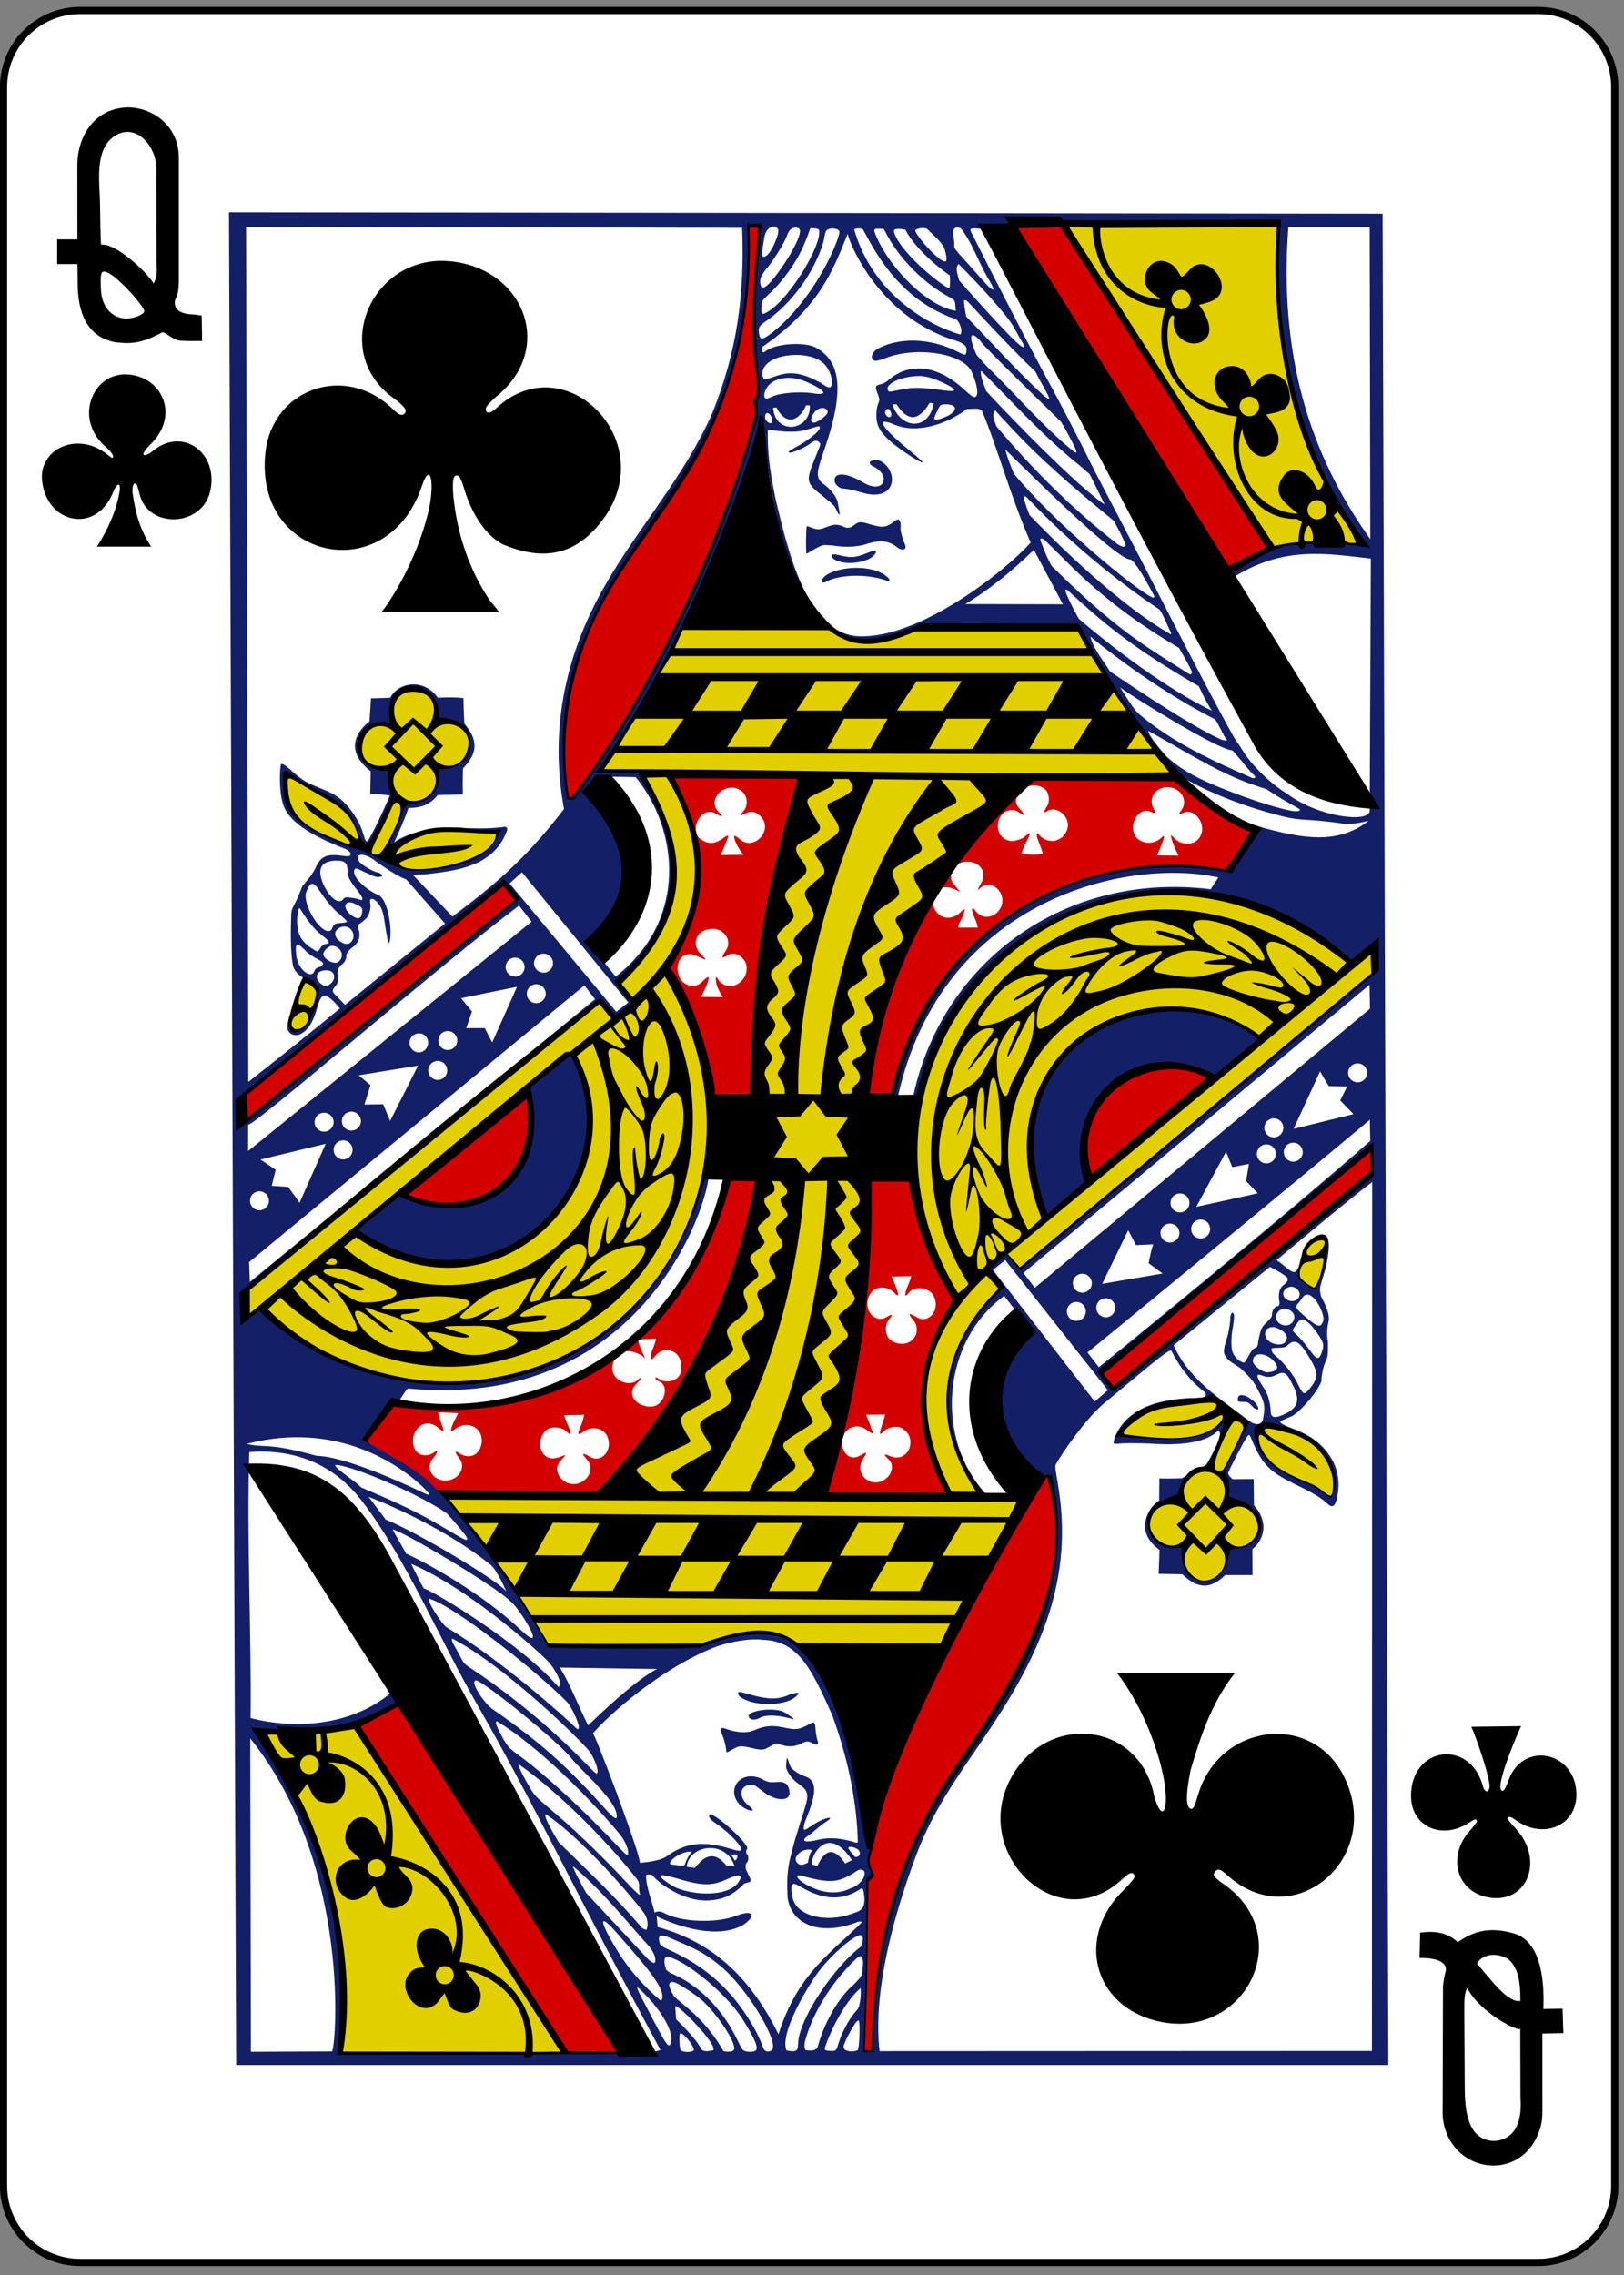 <?xml version="1.0" encoding="UTF-8" standalone="no"?>
<!-- Created with Inkscape (http://www.inkscape.org/) -->

<svg
   xmlns:dc="http://purl.org/dc/elements/1.1/"
   xmlns:cc="http://creativecommons.org/ns#"
   xmlns:rdf="http://www.w3.org/1999/02/22-rdf-syntax-ns#"
   xmlns:svg="http://www.w3.org/2000/svg"
   xmlns="http://www.w3.org/2000/svg"
   xmlns:inkscape="http://www.inkscape.org/namespaces/inkscape"
   version="1.1"
   width="225"
   height="315"
   id="svg2"
   xml:space="preserve"><rect width="100%" height="100%" fill="#808080" stroke="none"/><defs
     id="defs6" /><g
     transform="matrix(1.25,0,0,-1.25,0,315)"
     id="g10"><g
       transform="scale(0.1,0.1)"
       id="g12"><path
         d="m 88.949,2508.38 1615.781,0 c 47.11,0 85.04,-37.93 85.04,-85.04 l 0,-2324.41 c 0,-47.109 -37.93,-85.039 -85.04,-85.039 l -1615.781,0 c -47.109,0 -85.039,37.93 -85.039,85.039 l 0,2324.41 c 0,47.11 37.93,85.04 85.039,85.04"
         inkscape:connector-curvature="0"
         id="path14"
         style="fill:#ffffff;fill-opacity:1;fill-rule:nonzero;stroke:none" /><path
         d="m 88.949,2508.38 1615.781,0 c 47.11,0 85.04,-37.93 85.04,-85.04 l 0,-2324.41 c 0,-47.109 -37.93,-85.039 -85.04,-85.039 l -1615.781,0 c -47.109,0 -85.039,37.93 -85.039,85.039 l 0,2324.41 c 0,47.11 37.93,85.04 85.039,85.04 z"
         inkscape:connector-curvature="0"
         id="path16"
         style="fill:none;stroke:#000000;stroke-width:7.974;stroke-linecap:butt;stroke-linejoin:miter;stroke-miterlimit:4;stroke-opacity:1;stroke-dasharray:none" /><path
         d="m 957.93,247.801 c 4.3,63.429 0.621,131.519 3.519,183.121 -2,3.668 5.071,13.668 5.461,13.668 -4.211,7.66 -5.621,27.308 -0.308,44.769 C 1008.12,647.52 1083.28,770.609 1160.74,885.41 1223.71,695.691 1025.98,562.602 984.379,396.82 970.512,339.441 972.578,299.359 967.27,247.48 l -9.34,0.321 z M 629.141,245.379 393.91,608.77 445,633.621 686.801,246.66 l -57.66,-1.281 z m 304.3,673.199 c 2.071,-10.43 10.27,-16.058 18.981,-11.289 8.558,4.691 9.527,5 4.219,-3.199 -11.719,-18.168 12.031,-35.75 27.269,-20.16 5.43,5.511 6.32,14.531 1.399,19.101 -5.539,5.199 -6.758,7.848 1.41,3.91 20.581,-8.32 31.951,21.438 11.992,31.481 -5.16,2.578 -15.16,0.277 -18.91,-3.633 -4.571,-4.769 -5.192,-3.09 -3.981,0.59 0.7,2.18 1.211,5.699 2.93,9.922 1.328,3.32 2.301,7.808 2.301,7.808 l -21.012,-0.23 c 0,0 1.68,-4.809 3.402,-8.867 1.637,-3.793 2.258,-6.641 3.039,-8.242 2.821,-5.711 -0.582,-3.598 -6.25,0.621 -8.039,5.98 -18.121,4.3 -23.82,-3.551 -2.109,-4.61 -3.91,-9.461 -2.969,-14.262 z m 30.348,295.622 45.231,1.37 49.73,-137.23 c -39.8,-66.09 -50.55,-140.621 -4.22,-216.168 L 911.129,861.98 c 33.641,113.79 38.832,234.53 52.66,352.22 z m 47.301,-178.55 c 6.06,5.43 6.84,15.27 1.33,21.83 -6.95,8.25 -5.39,8.68 3.95,3.29 13.47,-7.78 26.33,9.06 18.4,23.9 -5.04,9.46 -21.37,11.56 -27.58,3.17 -5.24,-7 -4.65,-0.59 -0.63,8.71 1.45,3.4 3.56,9.84 3.56,9.84 l -21.921,-0.47 c 0,0 2.852,-6.21 4.34,-10.19 4.02,-10.55 4.18,-13.91 -1.988,-7.11 -13.36,11.25 -29.071,3.08 -29.223,-13.05 0.152,-12.38 11.402,-20.35 21.25,-14.57 5.973,3.52 8.672,4.38 1.91,-3.71 -4.648,-7.74 -2.968,-17.54 3.172,-22.15 8.391,-5.12 17.42,-4.8 23.43,0.51 z M 708.16,992.91 c 1.762,1.289 2.391,0.43 1.328,-1.32 -0.937,-1.488 -3.277,-3.602 -5.308,-5.86 -10.231,-11.371 3.011,-25.82 19.492,-23.601 11.207,1.531 17.808,19.18 9.527,26.141 -2.687,1.789 -4.801,2.14 -6.828,4.609 -0.16,0.973 0.309,1.641 1.289,1.25 1.442,-0.59 4.449,-3.008 5.969,-3.438 10.43,-2.812 18.281,1.481 20.941,8.86 1.68,8.479 0.039,17.659 -6.91,22.429 -6.449,4.33 -16.019,3.08 -21.609,-4.3 -5.699,-7.58 -6.481,-0.39 -1.789,10.08 1.718,3.9 2.929,9.49 2.929,9.49 l -20.16,-1.05 c 0,0 1.09,-4.34 2.848,-9.34 4.5,-11.37 7.699,-14.65 2,-8.75 -24.609,14.49 -32.82,-5.23 -33.207,-13.05 -0.781,-14.759 20.707,-23.119 29.488,-12.15 z m 98.52,222.54 36.332,-0.11 C 815.621,1069.59 759.449,947.52 664.922,863.5 l -177.852,0.551 -85.66,59.918 33.078,42.972 C 660.27,943.699 756.41,1055.65 806.68,1215.45 z M 643.051,877.602 c 10.621,4.687 15.07,16.757 8.039,24.847 -6.36,7.301 -7.031,9.571 2.738,3.903 13.082,-7.622 25.742,7.578 19.332,22.457 -4.019,9.261 -16.601,12.113 -25.621,5.82 -7.969,-5.93 -7.809,-3.277 -3.668,6.101 2.07,4.649 3.629,12.071 3.629,12.071 l -22.27,-0.321 c 0,0 1.61,-5.269 3.25,-8.902 3.711,-8.359 5.04,-12.187 3.321,-12.187 -0.821,0 -3.602,2.539 -5.199,4.019 -4.454,4.07 -16.563,4.852 -21.051,0.551 -13.36,-12.731 -5.86,-35 11.129,-30.902 10.941,2.66 13.441,6.839 4.371,-3.469 -11.172,-12.699 6.14,-30.981 22,-23.988 z M 502.5,882.02 c 9.219,4.371 12.27,15 7.109,21.832 -5.199,6.918 -7.73,11.367 1.481,5.16 12.269,-6.172 23.012,2.027 22.859,15.968 -0.16,14.61 -16.57,21.45 -28.679,12.661 -2.032,-1.52 -4.532,-2.852 -5,-2.852 -1.481,0 1.21,7.891 4.14,13.09 1.289,2.223 3.52,6.793 3.52,6.793 l -22.27,0.859 c 0,0 1.25,-6.051 3.012,-10.742 3.519,-9.488 4.418,-12.66 -1.832,-7.269 -16.762,15.671 -34.61,-4.25 -27.578,-21.481 3.75,-9.687 15.187,-9.687 21.91,-4.84 6.129,4.723 3.008,-1.57 -1.172,-6.57 -11.48,-13.668 5.309,-30.617 22.5,-22.609 z m 1017.66,365.43 1.17,-27 -287.97,-239.962 -12.11,18.524 298.91,248.438 z M 449.102,1196.98 c 41.449,29.49 87.578,82.46 133.089,110.07 33.239,-76.44 -44.769,-151.36 -133.089,-110.07 z M 1210,1216.31 c -41.68,143.17 155.27,133.64 130.55,103.24 L 1210,1216.31 z m -936.09,93.52 285.07,232.38 12.969,-19.53 -300.738,-246.37 2.699,33.52 z m 780.93,234.41 c 0.78,-2.42 9.42,-11.68 9.42,-12.5 -2.46,1.84 -17.11,10.04 -24.26,2.07 -2.5,-2.93 -5.66,-9.92 -5.31,-17.15 3.01,-12.93 17.73,-17.5 28.2,-8.63 3.01,2.54 5.59,5.63 6.21,4.53 0.51,-0.93 -1.13,-5.39 -2.46,-8.9 -1.56,-3.64 -7.3,-11.21 -3.12,-11.21 l 20.23,0.03 c 0,0 -0.74,4.73 -3.16,10 -4.54,9.81 -4.34,15.12 1.13,8.05 10.62,-13.75 31.25,-2.3 29.1,14.22 -1.56,11.88 -13.63,18.71 -22.5,13.01 -0.94,-0.59 -3.79,-3.44 -4.22,-3.44 -1.05,-0.04 1.92,4.49 3.87,8.24 6.52,12.54 -3.2,24.14 -18.13,22.89 -4.84,-0.43 -10.11,-3.43 -10.15,-3.86 -5.59,-4.54 -6.53,-12.35 -4.85,-17.35 z m 246.1,116.6 c 28.51,-26.25 57.07,-45.46 85.58,-62.26 l -26.91,-42.5 c -182.42,16.91 -315.08,-55.24 -370.43,-250.74 l -30.078,-5.79 c 11.328,121.96 52.188,242.93 173.048,361.1 l 168.79,0.19 z m -174.81,-29.18 c 0.04,-5.78 10.67,-12.65 8.32,-14.25 -1.09,-0.59 -7.42,4.92 -10.31,5.23 -21.09,2.23 -25.43,-30.51 -4.57,-34.18 4.1,-0.7 12.58,1.84 15.08,3.91 3.36,2.73 5.66,5 6.37,4.72 1.28,-0.43 -1.64,-6.29 -3.95,-10.62 -2.11,-4.02 -5.08,-11.88 -5.08,-11.88 8.36,-1.52 16.41,-1.87 23.95,-0.11 0,0 -2.19,6.83 -4.34,12.07 -2.73,6.64 -3.32,10.86 -1.48,10.43 0.82,-0.2 1.72,-2.27 3.36,-3.71 10.39,-8.91 25.62,-5.12 29.61,8.78 3.75,13.09 -11.92,26.57 -22.82,19.22 -3.79,-2.54 -3.79,-0.62 0,5.12 3.48,5.24 2.62,13.16 -0.5,17.89 -11.45,12.15 -34.15,3.44 -33.64,-12.62 z m 171.92,-38.78 c -0.59,2.92 0.15,2.1 3.24,-1.1 9.61,-10 26.13,-8.44 30.35,4.81 4.18,13.2 -8.63,28.32 -19.84,23.12 -5.78,-2.69 -5.9,-1.72 -2.58,2.62 8.59,11.13 -0.86,25.86 -15.59,25.66 -13.43,-0.11 -21.36,-13.08 -14.84,-24.18 2.69,-4.57 1.83,-5.54 -2.89,-3.24 -13.75,6.68 -26.6,-15.12 -16.52,-28.01 5.93,-7.58 19.64,-8.4 27.5,-0.86 4.14,4.03 4.14,2.11 1.09,-6.21 -2.66,-7.22 -5.59,-13.04 -5.59,-13.04 l 23.83,-0.24 c 0,0 -6.37,12.07 -8.16,20.67 z M 788.398,1300.45 c 0,0 -35.308,98.32 -47.418,145.47 26.168,62.7 61.989,123.44 1.75,213.75 l 146.411,0.39 C 843.91,1557.52 842.93,1298.73 832.301,1298.11 l -43.903,2.34 z m 12.852,115.08 c 0,0 -7.23,9.92 -7.699,17.97 -0.852,5.2 0.469,5.51 3.168,0.23 13.051,-14.41 30.703,-0.5 30.781,12.27 1.48,11.68 -12.191,21.68 -20.941,15.86 -6.168,-4.1 -7.809,-2.93 -2.34,4.69 7.73,10.7 -0.699,24.65 -14.489,24.49 -17.968,-0.2 -24.851,-16.95 -12,-28.95 9.54,-8.86 0.668,-3.63 -6.91,-0.46 -14.691,6.17 -24.34,-8.83 -17.73,-23.95 4.531,-10.43 17.93,-13.13 25.781,-4.69 4.289,4.61 8.238,7.35 5.93,0.35 -1.25,-5.66 -7.813,-17.65 -7.813,-17.65 l 24.262,-0.16 z m 22.66,157.62 c 0,0 -8.68,10.86 -10.16,19.02 -0.512,3.01 1.602,2.23 6.52,-1.99 15.781,-13.52 37.39,10.74 22.742,25.55 -5.043,5.07 -10.203,6.56 -16.102,3.47 -7.34,-3.82 -6.75,-1.95 -3.082,2 5.391,5.82 5,16.44 -0.777,21.6 -16.02,14.29 -41.371,-7 -26.492,-22.23 6.492,-6.64 3.402,-5.78 -3.75,-1.52 -13.469,8.08 -28.399,-14.03 -18.278,-27 12.028,-10.15 21.02,-5.15 29.34,1.22 1.789,0.93 3.359,1.36 3.359,0.58 0,-1.44 -8.281,-21.01 -8.281,-21.01 l 24.961,0.31 z m -192.031,61.25 c -8.91,0.58 -15.32,84.06 -4.379,110.47 23.281,111.48 94.34,192.69 138.551,260.97 70.937,101.68 62.109,270.55 65.121,263.83 l 10.078,-1.17 c 0,0 -7.809,-99.02 -3.398,-143.75 4.57,-39.34 3.558,-41.76 0.738,-45.66 -0.738,-3.68 0.39,-14.42 -0.43,-18.09 -31.558,-145.62 -106.91,-295.39 -184.719,-408.44 l -21.562,-18.16 z m 729.411,254.41 -239.57,377.74 57.58,5.19 c 21.36,-33.86 229.49,-356.6 229.49,-356.6"
         inkscape:connector-curvature="0"
         id="path18"
         style="fill:#d40000;fill-opacity:1;fill-rule:nonzero;stroke:none" /><path
         d="m 374.879,238.621 c 27.23,99.879 -46.559,332.149 -92.688,362.5 54.098,2.301 119.137,1.328 117.11,6.359 0,0 230,-361.789 228.121,-363.71 -1.762,-1.79 -252.543,-5.149 -252.543,-5.149 z m 932.311,566.641 c -55.74,7.886 -33.79,54.179 2.07,58.976 -4.69,-0.777 3.83,23.012 32.73,32.621 6.56,11.911 11.72,32.231 17.74,41.68 -17.35,-5.629 -38.4,-20.269 -117.11,-8.711 6.87,37.262 82.15,43.633 109.29,37.891 15.71,-3.668 31.18,-27.028 35.94,-27.5 48.32,8.051 109.85,-35.699 91.21,-80.078 -2.85,-6.332 -10.23,7.539 -26.48,13.437 -52.58,19.063 -56.29,47.5 -68.36,60.274 -4.42,0.82 -27.66,-45.192 -27.66,-45.192 l 7.27,-31.289 c 12.62,1.168 68.67,-33.48 -1.13,-56.922 -19.3,-66.519 -55.63,-19.57 -55.51,4.813 z m 132.07,296.948 c -2.97,3.01 2.34,23.71 9.45,35.63 3.83,6.44 12.66,10.78 17.81,9.84 9.22,-1.6 7.82,-15.04 -4.41,-54.3 -0.51,-5.66 -13.01,-6.25 -22.85,8.83 z M 329.141,1377.25 c -15.313,0.04 -1.563,41.64 7.808,54.88 3.09,4.07 15.321,-4.65 15.942,-10.7 1.129,-10.78 -15.469,-48.48 -23.75,-44.18 z m -10.86,282.85 c 18.668,-4.49 48.129,-23.28 62.231,-33.59 17.5,-13.09 12.726,-38.75 26.758,-41.02 9.449,4.69 26.789,46.68 26.789,46.68 0,0 4.382,21.6 -7.969,28.24 -30.699,16.57 -30.149,34.42 -28.238,36.02 9.136,23.59 27.269,19.41 37.07,20.7 0.199,12.93 -0.231,40.24 26.527,37.39 23.391,-2.19 25.699,-35.63 15.852,-35.94 -0.192,0.58 44.219,6.37 43.789,-22.93 -0.231,-15.9 -26.559,-36.21 -34.762,-28.83 0,0 4.371,-31.68 -35.43,-42.54 -9.296,-9.45 -16.918,-49.73 -16.918,-46.13 24.032,21.64 61.641,26.72 120.942,18.94 -36.762,-68.12 -138.363,-36.25 -146.293,-23.04 -51.129,15.43 -99.059,35.5 -90.348,86.05 z m 437.66,163.28 c 54.098,-4.92 113.239,12.07 158.2,3.09 5.121,-0.7 10.699,-8.28 13.789,-9.96 23.242,-12.7 47.582,-8.75 84.96,5.43 9.26,3.47 180.7,2.15 180.7,2.15 39.07,-57.7 108.48,-166.21 110,-162.54 0,0 -95.04,1.09 -138.82,-1.53 -30.79,-1.79 -12.7,-6.01 -34.07,-6.95 -149.841,-112.5 -178.36,-355.66 -178.36,-355.66 0,0 47.621,12.54 60.08,-0.63 58.91,172.31 170.7,250.98 326.64,235.59 72.07,-7.15 158.05,-78.01 158.05,-78.01 l -154.22,-125.47 c -119.45,60.27 -170.62,-117.34 -134.37,-117.81 l 310.5,253.83 c 0,0 5.32,-20.71 4.81,-21.41 -22.15,-29.02 -392.35,-329.53 -392.35,-329.53 l -16.25,17.97 c 0,0 -10.23,-9.06 -15.58,-15.12 -0.55,-9.84 2.93,-18.16 10.39,-25.86 -73.36,-58.87 -75.78,-166.831 -21.72,-225.78 0,0 -23.94,-1.719 -26.48,-2.149 -30.47,-5.191 -62,144.999 -1.57,214.919 -30.47,59.77 -49.25,141.06 -53.08,144.81 0.82,-9.57 -48.088,-6.41 -48.088,-6.41 -3.75,-121.4 -16.403,-240.471 -45.582,-355.19 l 224.68,-4.808 -95.66,-166.012 c 0,0 -107.31,2.691 -153.56,5.93 -48.281,28.089 -76.089,6.718 -121.402,-3.668 -64.488,-1.872 -159.379,1.097 -159.379,0.238 -32.179,63.898 -66.789,110.93 -113.789,165.738 -5.969,9.922 190.82,3.793 190.82,3.793 0,0 98.399,148.829 116.329,190.859 13.992,32.81 45.351,152.22 45.351,152.22 1.449,-6.21 -17.851,31.06 -62.851,30.24 C 746.84,988.379 452.969,905.059 276.129,1064.24 l -1.641,28.75 389.692,316.1 17.3,-20 c -3.71,2.96 -239.21,-193.01 -235.308,-191.76 69.808,-36.56 150.547,-6.99 141.168,112.93 55.32,40 104.262,86.56 152.43,134.1 1.011,1.87 53.71,-118.2 52.421,-141.33 30.309,10.2 48.239,-11.13 47.688,-7.5 -10.899,69.45 49.891,332.74 51.062,362.97 -33.793,2.73 -78.562,1.48 -148.793,4.26 56.403,-109.18 36.801,-183.13 -42.027,-250.43 l -16.531,20.74 c 6.719,-3.75 115.199,90.16 27.859,230.43 -3.988,-0.35 -46.058,3.79 -46.058,3.79 0,0 86.211,136.76 90.55,156.09 z m 418.749,451.29 c 0,0 245.93,5.9 246.01,-1.29 -7.85,-132.15 22.97,-252.69 97.27,-364.18 0,0 -108.91,3.87 -106.92,2.5"
         inkscape:connector-curvature="0"
         id="path20"
         style="fill:#e2cf00;fill-opacity:1;fill-rule:nonzero;stroke:none" /><path
         d="m 1532.46,2283.27 -1278.671,1.56 7.973,-2052.228 1277.028,0 -6.33,2050.668 z m -116.99,-8.17 c -0.08,0.12 -16.45,-217.07 96.87,-359.33 -69.22,10.46 -108.86,-0.16 -149.18,-28.64 l 5.51,-5.66 c 55.51,34.1 102.54,25.12 150.74,19.8 l -1.29,-279.45 c -0.35,-13.55 -56.32,-7.5 -91.75,19.14 -16.8,9.92 -38.48,30.74 -48.21,46.37 -2.93,4.76 -6.05,9.45 -6.91,10.47 -3.24,3.71 -23.44,41.33 -60.51,112.58 -18.83,36.21 -43.75,85.58 -63.98,123.86 -13.09,24.81 -37.46,71.6 -39.18,75.35 -3.56,7.78 -30.08,59.5 -40.39,78.32 -27.27,49.73 -71.29,136.45 -86.99,167.54 -3.44,8.09 -8.75,11.8 0.7,11.53 2.11,-0.04 4.22,-0.16 5.43,-0.47 1.64,-0.82 3.67,2.89 3.67,2.89 l 325.47,5.7 z M 276.949,1100.02 l -0.82,21.96 371.601,306.48 11.84,-15.27 -382.621,-313.17 z m 359.031,536.8 c -1.492,-0.55 -3.128,-1.13 -4.929,-1.68 -9.531,42.54 -4.102,99.41 7.148,142.15 16.41,59.34 47,106.91 81.102,154.76 77.89,109.22 112.379,191.53 110.969,338.25 l 11.14,-1.17 c -0.469,-23.21 -3.519,-40.63 -4.422,-71.45 -1.398,-33.05 -0.859,-58.16 2.66,-90.43 1.723,-15.86 2.774,-26.13 0.082,-28.2 -1.25,-1.02 -2.429,-6.49 -1.25,-8.52 -0.16,-4.41 -0.781,-13.2 -0.781,-13.2 C 819.84,1969.98 724.18,1746.04 635.98,1636.82 z m 46.442,-198.59 -19.692,24.18 c 0,0 -15.109,12.18 -1.519,26.01 39.34,39.88 39.609,90.59 1.559,136.17 -2.54,5.82 11.839,35.08 11.839,35.08 l 29.922,-0.51 c 46.719,-56.83 59.449,-157.22 -22.109,-220.93 z m 27.539,225.5 c 0.937,3.87 -44.371,2.39 -44.371,2.39 28.121,41.95 52.07,85.08 75.582,128.36 36.488,65.47 87.066,180.15 102.93,263.32 11.796,-97.27 28.988,-241.6 112.187,-247.31 27.301,-1.83 58.911,16.84 64.061,13.75 l 172.89,1.37 c 35.43,-71.88 73.52,-118.2 118.64,-167.38 32.42,-18.48 71.95,-33.09 110.15,-42.58 21.72,-5.43 23.79,-1.84 66.6,-7.93 11.29,-1.6 28.52,3.16 28.36,3.16 -34.22,-26.99 -73.67,-19.33 -117.15,-7.77 -2.42,0.62 -4.96,1.41 -7.5,2.3 l -32.81,-49.37 c -73.05,17.3 -307.54,5.04 -369.37,-249.88 0,0 6.36,-3.25 4.879,-1.49 49.101,221.29 256.481,265.39 355.351,243.36 l -8.51,-13.01 c -164.03,20.08 -297.62,-82.54 -329.42,-228 l 3.16,-2.89 c 61.57,220 320.36,301.36 480.79,148.9 l 29.41,20.82 -0.94,-28.2 -394.45,-330.47 -15.78,16.33 c 0,0 -2.77,-2.11 -5.94,-4.73 -10.16,-8.48 -14.18,-10.55 -11.33,-15.27 2.85,-4.73 13.91,-15.39 14.42,-16.6 -65.43,-53.28 -86.18,-156.101 -24.03,-228.129 6.96,-7.621 5.67,-9.652 4.42,-1.051 -55.78,60.661 -48.71,168 20.82,218.86 l 14.02,-18.36 c -30.62,-67.218 -46.95,-172.07 33.56,-181.128 28.82,-77.262 -4.34,-168.872 -41.37,-230.231 C 1079.96,584.16 1032.38,525.379 1002.7,448.34 988.281,416.23 965.309,320.879 966.52,248.07 l -8.668,0.078 c 0,29.731 1.988,64.961 2.226,87.5 1.211,109.84 1.051,103.321 3.512,106.133 0.82,0.899 3.129,1.879 3.359,2.66 0.321,1.168 -1.789,3.438 -2.648,6.129 -0.86,2.731 -2.313,7.578 -2.153,11.641 0.153,4.059 3.942,10 3.243,11.328 -17.34,60.621 -18.75,169.57 -74.653,219.609 -27.418,23.551 -63.828,24.493 -110.937,5.192 -104.063,-0.192 -88.629,-5.539 -172.653,-0.738 -34.769,63.628 -76.918,125.628 -122.539,171.597 -21.289,23.75 -50.937,36.762 -78.828,54.031 11.168,21.168 23.867,36.68 37.739,46.75 2.89,4.11 4.839,8.52 8.55,12 283.321,-27.23 344.77,247.15 331.801,240.19 l -2.5,-2.19 C 703.91,937.289 428.281,947.602 289.691,1069.79 c 0,0 -19.57,-16.99 -19.613,1.68 -0.078,16.95 6.133,21.87 6.133,21.87 l 388.91,317.11 c 7.109,-4.53 14.758,-19.57 17.93,-17.89 7.179,3.79 17.73,11.45 17.418,16.02 -0.27,3.47 -14.219,25.51 -14.219,25.51 104.02,107.69 57.109,155.82 23.711,229.64 z m 147.418,605.36 c 1.883,0.04 3.641,-0.86 4.961,-2.93 2.39,-3.75 -7.07,-25.59 -12.93,-29.46 -5.5,-3.63 -5.89,0.59 -1.91,21.72 1.172,6.21 5.738,10.67 9.879,10.67 z m 570.631,-0.36 90.11,0 0.67,-345.97 c -67.34,94.61 -101.45,203.59 -90.78,345.97 z m -546.451,-0.85 c 2.23,0.11 4.222,-0.51 4.89,-2.15 2.301,-5.82 -10.898,-31.02 -27.269,-51.92 -8.481,-10.82 -12.731,-13.98 -15.391,-11.4 -2.23,4.96 -2.148,10.66 5.621,19.68 6.449,7.43 17.43,24.81 21.961,34.54 1.91,5.7 3.859,10.85 10.188,11.25 z m 92.5,-1.22 c 2.621,-0.03 5.32,0 6.062,-1.25 15.738,-32.07 45.349,-61.01 75.659,-76.44 4.42,-2.54 2.34,-8.83 3.83,-13.24 -34.06,5.07 -78.712,53.28 -90.661,88.47 -0.078,2.58 2.5,2.46 5.11,2.46 z m 53.211,0 c 6.79,-6.87 17.46,-15.19 19.84,-23.04 1.48,-4.81 2.54,-10.32 1.52,-12.93 -5.93,-3.71 -35.31,30.39 -34.18,34.37 3.75,2.46 8.44,2.97 12.82,1.6 z m -127.43,0.51 c 2.89,-0.12 7.308,0.04 7.93,-2.11 3.679,-14.88 -30.27,-72.81 -55.04,-89.26 -8.82,-5.82 -9.371,-4.29 -8.671,5.51 0.472,6.57 1.101,6.06 10.16,14.69 12.89,12.3 26.953,31.33 34.73,48.16 9.922,21.61 7.5,22.97 10.891,23.01 z m 23.051,-0.23 c 3.199,0 6.25,-1.1 7.07,-2.54 1.129,-1.95 -0.391,-5.08 -1.441,-8.99 -11.18,-31.68 -38.989,-77.26 -71.68,-103.12 -12.699,-9.81 -14.852,-9.73 -15.789,0.39 -0.5,5.86 2.187,7.58 8.168,11.72 27.691,19.22 52.621,52.54 63.121,86.6 2.07,6.64 1.289,12.62 4.89,14.61 1.68,0.94 3.711,1.33 5.661,1.33 z m 171.989,-54.89 c 1.33,-2.26 10.82,-17.1 3.05,-11.52 -3.2,2.62 -8.98,9.22 -18.2,19.69 -21.8,24.76 -22.46,23.2 -22.03,29.37 0.19,8.05 -5.55,21.21 6.87,17.78 12.19,-14.34 19.84,-37.42 30.31,-55.32 z m -99.29,54.38 c 2.461,0.08 5.39,-0.39 7.81,-0.9 14.37,-26.99 49.41,-50.7 49.3,-50.58 0,0 0.85,-11.72 -0.4,-13.83 -0.74,-3.6 -55.698,38.16 -61.788,63.12 0.578,1.64 2.578,2.15 5.078,2.19 z m -39.11,-0.47 c 12.899,-23.71 39.5,-77.5 102.07,-99.22 4.5,-0.97 9.26,-13.79 5.83,-17.3 -34.3,9.92 -96.489,43.51 -117.618,116.17 2.027,1.95 7.5,1.64 9.718,0.35 z m -16.789,-4.61 c -2.152,-0.04 29.528,-91.44 119.759,-118.71 7.82,-2.46 12.39,-5.82 11.88,-10.47 -0.63,-5.82 -0.43,-6.52 -9.1,-2.19 -24.65,12.86 -59.73,18.91 -89.031,3.99 -4.57,-2.31 -9.219,-8.63 -5.539,-12.66 2.11,-2.03 7.262,-0.51 13.86,2.07 34.14,13.28 86.33,5.47 95.55,-15.43 6.56,-14.8 7.66,-25.7 4.1,-27.54 -2.73,-1.36 -7.38,3.6 -15.51,10.75 -25.97,22.77 -56.99,29.1 -81.68,7.22 -5.308,-4.72 -10.621,-3.9 -12.46,-5.86 -1.829,-1.87 0.32,-6.13 1.839,-10.27 1.602,-4.34 1.641,-5.55 0.082,-9.22 -2.152,-5 -2.23,-11.44 -1.992,-16.21 0.539,-11.68 8.281,-21.72 30.461,-37.11 17.31,-11.95 30.82,-18.71 9.77,-1.64 -36.328,29.41 -42.891,41.41 -19.379,31.21 23.519,-9.45 56.139,0.04 79.219,17.62 7.86,0.15 12.54,1.52 16.68,-1.49 17.23,-40.43 31.29,-94.21 54.18,-146.36 -27.34,-30.9 -122.5,-106.53 -190.392,-103.83 -58.59,2.34 -79.258,98.24 -92.218,151.21 -4.379,22.46 -9.34,45.27 -8.75,76.95 0,0 1.05,0.86 2.57,0.55 9.851,-1.84 26.719,-3.13 35.32,-1.13 15.578,3.67 18.711,6.44 19.641,4.14 1.058,-2.7 -5.43,-8.79 -16.789,-16.56 -4.922,-3.4 -19.301,-10.32 -17.782,-11.33 3.442,-2.31 20.821,6.95 23.75,9.41 4.54,3.87 7.661,4.1 9.809,1.99 2.582,-2.5 3.082,0.16 -5.309,-20.7 -9.261,-23.01 -8.402,-25.08 9.68,-39.26 6.289,-4.92 12.039,-9.84 13.399,-11.99 1.722,-2.81 2.89,-6.17 3.711,-7.23 3.05,-4.1 1.179,2.5 -0.661,12.93 -2.109,7.74 -9.687,15.43 -15.039,19.18 -9.879,6.84 -8.359,13.56 -0.199,36.92 24.109,68.86 17.969,99.57 -8.551,114.53 -11.949,6.76 -45.429,4.96 -55.98,-3.87 -5.192,-4.33 -4.488,4.18 -3.668,4.77 63.598,43.71 78.519,85.39 94.769,125.62 z m 122.729,-33.75 c 18.05,-17.89 40.51,-42.22 54.06,-59.53 7.43,-9.22 11.33,-18.71 17.23,-28.4 1.13,-1.76 2.27,-3.75 1.45,-4.57 -0.28,-0.35 -2.89,1.17 -4.3,2.23 -13.24,9.96 -67.85,72.19 -67.85,72.19 -2.54,10.19 -4.26,13.67 -0.59,18.08 z m 10.78,-42.22 c 0,0 47.35,-51.65 74.46,-77.08 5.31,-11.17 15.54,-27.3 15.27,-30.03 -0.12,-1.22 -5.78,3.16 -5.78,3.16 -29.96,27.62 -57.62,58.63 -86.37,88.05 0.24,-0.16 -2.3,12.15 -2.34,17.11 0.66,2.46 3.55,-0.24 4.76,-1.21 z m 102.7,-132.43 c 6.37,-10.35 11.01,-19.65 14.06,-25.74 5.04,-9.65 3.36,-9.92 -1.09,-6.33 -33.87,27.7 -62.23,61.45 -94.1,92.35 -4.15,4.25 -12.43,13.75 -12.43,13.75 0.28,-0.35 -10.39,22.26 -3.67,21.83 5.24,-2.07 8.67,-7.77 12.07,-11.4 16.72,-17.89 48.6,-48.68 85.16,-84.46 z m -295.388,73.87 c 13.937,0.39 27.687,-3.2 34.648,-11.76 6.32,-7.81 8.86,-20.11 5.352,-23.71 -2.192,-2.22 -9.922,4.06 -9.922,4.06 -32.891,18.44 -44.219,9.57 -62.07,4.14 -2.54,-0.78 -5.239,6.1 -2,12.9 6.57,11.28 23.171,14.02 33.992,14.37 z m 206.948,-17.5 c 35.16,-35.27 70.9,-74.45 108.99,-104.77 5.31,-4.53 8.98,-7.46 11.4,-9.92 5.04,-9.96 16.6,-33.67 16.6,-33.67 -40.82,28.52 -132.69,126.88 -131.68,126.21 0.9,-0.47 -7.69,17.97 -5.31,22.15 z m -68.87,-5.82 c 6.41,0.04 13.48,-1.95 19.03,-4.18 17.73,-7.03 28.86,-14.49 10.5,-11.99 -25.54,3.47 -34.25,3.63 -43.63,2.15 -17.342,-2.82 -18.709,-4.73 -20.228,-2 -3.992,7.27 15.078,15.82 34.328,16.02 z m -145,-2.07 c 6.371,0.04 13.359,-1.37 20.16,-4.38 21.68,-9.45 25.469,-15.62 7.031,-12.65 -9.57,1.52 -27.109,1.37 -39.691,-1.84 -3.981,-1.05 -8.391,-3.36 -9.41,-3.67 -4.45,-1.44 -5.7,1.88 -3.789,7.46 3.281,9.65 13.48,15 25.699,15.08 z m 156.84,-27.66 4.49,-0.31 c -5.58,-31.64 -37.19,-28.55 -45.701,-1.41 l 4.453,0.12 c 16.678,-25.97 29.098,-10.7 36.758,1.6 z m 17.62,-1.64 c 14.61,0.16 13.67,-8.59 -1.53,-14.49 -11.68,-4.49 -13,-3.71 -8.71,5.04 4.1,8.4 3.67,9.37 10.24,9.45 z M 897.578,2071 c 1.402,-28.52 -38.316,-33.75 -40.738,-2.66 l 3.75,0.2 c 13.039,-24.45 28.082,-9.69 32.769,2.46 l 4.219,0 z m 17.652,-3.91 c 4.5,-3.04 1.719,-7.26 -8.039,-13.24 -8.832,-5.47 -11.101,1.17 -3.832,10.35 3.051,2.97 8.051,5.39 11.871,2.89 z m 68.911,0.04 c 1.757,0.55 5.859,-7.15 2.339,-8.98 -2.07,-1.1 -5.152,2.03 -5.5,4.37 -0.281,1.84 0.899,3.91 3.161,4.61 z m 118.979,-1.75 c 26.53,-29.22 53.21,-58.56 131.26,-122.11 0,0 11.05,-19.61 13.43,-27.31 -1.87,-2.34 -2.89,-2.07 -8.36,0.67 -50.9,39.29 -98.24,87.1 -135.31,131.52 -1.76,6.29 -5.7,12.3 -1.02,17.23 z m -252.768,-2.93 c 3.007,0.11 7.269,-6.65 4.918,-10.67 -1.95,-1.52 -4.961,0.82 -6.25,2.7 -1.29,1.83 -1.25,5.19 -0.469,6.68 0.469,0.86 1.097,1.29 1.801,1.29 z m 263.868,-40.43 c -0.24,1.01 123.28,-124.18 139.14,-121.8 7.38,-4.34 25.7,-39.92 25.7,-39.92 0.55,-1.14 0.47,-3.21 -2.54,-1.72 -20.86,10.31 -108.16,82.73 -152.77,136.68 -3.28,7.85 -7.23,17.81 -9.53,26.76 z m -146.841,-18.4 c 21.57,-10.39 12.269,-31.76 -10.43,-18.17 -17.929,10.86 -32.148,11.88 -32.027,2.46 0.039,-3.98 4.918,-9.1 9.648,-9.06 8.871,-0.55 16.879,-3.79 25.59,-5.7 13.551,-2.93 23.711,0.7 27.11,8.94 5.781,13.95 -7.93,29.22 -16.961,28.4 -9.059,-0.78 -6.758,-5.11 -2.93,-6.87 z m 170.551,-34.22 c -1.52,1.33 61.41,-67.62 147.19,-124.57 3.36,-3.83 11.64,-23.71 12.97,-26.41 -0.36,-1.87 -2.27,-0.04 -2.27,-0.04 -43.32,25.04 -100.51,74.73 -154.69,131.1 0,0 -5.19,12.46 -6.79,20.58 1.17,0.55 2.46,-0.15 3.59,-0.66 z M 995,1944.59 c -1.949,-0.27 -4.57,-3.24 -7.77,-5 -6.609,-3.63 -8.71,-4.61 -24.929,0.24 -8.781,2.65 -10.231,2.46 -15.461,-1.41 -4.61,-3.4 -7.149,-3.98 -12.27,-1.68 -9.218,4.14 -13.48,1.14 -22.031,-1.83 -8.129,-2.97 -10.898,0.62 -18.238,2.3 -0.942,-0.04 -1.371,-29.53 -0.391,-30.47 0.309,-0.35 7.61,4.46 11.711,6.53 7.109,3.63 6.098,3.04 16.41,2.61 15.309,-2.61 30.43,-1.72 40.668,2.27 12.731,3.63 22.692,2.93 31.481,-4.26 5.351,-4.37 12.42,-3.67 8.28,4.38 -1.44,2.81 -4.651,13.04 -4.261,16.83 0.551,5.7 -0.699,9.38 -2.808,9.49 -0.121,0 -0.27,0 -0.391,0 z m 163.16,-23 c 28.99,-27.78 64.69,-70.16 148.68,-119.3 4.37,-7.66 10.31,-17.85 14.06,-25.78 0.31,-2.23 -0.2,-4.18 -2.35,-3.44 -51.91,32.93 -80.78,48.91 -152.73,119.81 -4.49,7.18 -9.26,19.45 -12.93,29.41 0.78,2.81 4.1,0 5.27,-0.7 z m -12.22,-10.63 32.15,-60.31 -108.21,0.23 c 27.5,16.41 53.75,38.25 76.06,60.08 z m -179.299,-1.37 c -17.77,-7.03 -20.469,-8.51 -38.09,-4.21 -10.27,2.5 -7.461,-3.44 -2.18,-5.9 13.277,-6.25 32.539,-1.84 39.68,3.08 4.687,3.01 7.929,9.96 0.59,7.03 z M 948.398,1891 c -18.628,-0.27 -36.168,-6.76 -37.457,-14.3 -0.281,-1.48 1.25,-3.12 4.137,-1.36 12.621,7.57 43.902,10.04 67.582,1.52 3.82,-1.41 4.531,0.98 0.539,4.26 -8.859,7.3 -22.07,10.04 -34.801,9.88 z m 236.092,-25.78 c 35.04,-32.31 68.83,-62.03 144.22,-105.31 5.39,-11.84 13.24,-25.98 14.65,-27.23 -70.63,34.3 -147.62,101.95 -147.62,101.95 0,0 -12.11,21.57 -14.92,30.82 -0.23,3.13 2.7,0.55 3.67,-0.23 z m 24.14,-50.35 c 0,0 64.49,-54.53 137.97,-91.57 3.01,-2.85 10.39,-20.39 12.81,-22.26 2.43,-1.91 -2.93,-1.91 -8.2,0.82 -38.48,17.73 -120.98,74.45 -120.98,74.45 -7.93,12.97 -19.25,26.45 -21.6,38.56 z M 436.949,1586.98 c 5.903,12.61 11.922,26.64 15.821,38.12 17.539,-0.19 26.179,6.37 32.429,14.3 8.86,0.23 15.66,0.19 27.813,0.55 -0.391,11.99 0.148,28.94 0.148,28.94 12.27,12.66 20.59,27.27 1.57,49.61 0,0 -0.781,10.39 -1.058,28.16 -8.793,1.41 -28.442,0.51 -28.442,0.51 -15.89,22.38 -44.14,16.72 -52.691,0 0,0 -12.66,-0.7 -21.367,-0.74 -0.152,-4.73 -1.684,-25.7 -1.684,-25.7 0,0 -37.066,-25.28 1.41,-55.08 l -0.546,-25.04 c 7.226,-0.59 12.378,-0.12 21.757,-1.91 0,0 -14.687,-34.15 -24.379,-50.4 -3.32,-0.85 -2.531,1.06 -6.519,12.39 -4.801,13.36 -15.699,27.97 -24.922,35.15 -12.539,9.65 -29.648,12.66 -41.598,21.02 -11.531,8.09 -19.652,18.52 -23.32,16.6 -1.172,-4.06 -2.5,-27.38 1.828,-42.38 6.102,-24.69 41.571,-40.39 71.211,-52.19 2.27,-1.48 4.301,-3.71 4.301,-4.49 0.078,-4.1 -3.871,-2.85 -13.59,-1.88 -14.691,1.49 -20.781,-2.54 -25.941,-15.07 -1.52,-3.13 -5.2,-8.44 -8.16,-11.96 -2.969,-3.55 -6.098,-6.99 -6.532,-8.47 -0.429,-1.53 -3.468,-9.14 -6.476,-15.51 -1.883,-3.91 -4.961,-8.01 -5.203,-13.79 -0.7,-17.7 -0.969,-41.45 1.679,-56.41 1.961,-10.97 15.864,-17.3 20.633,-18.2 7.34,-1.37 8.707,-8.79 7.539,-14.88 -5.672,-30.04 -22.93,-48.44 -28.48,-38.56 -1.481,2.58 -3.008,14.85 -3.399,14.69 -0.269,-0.08 -2.929,-10.43 -1.91,-14.61 1.09,-4.53 6.867,-7.89 12.578,-5.82 8.43,3.09 15.071,11.45 20.352,30.51 2.148,7.81 4.179,12.15 7.808,12.73 6.68,-0.47 17.11,-14.26 17.11,-14.26 -34.688,-28.9 -101.489,-81.4 -101.489,-81.4 l -2.5,947.22 549.809,-1.09 c 3.082,-75.08 -6.059,-138.24 -33.008,-205.16 -31.953,-72.07 -81.562,-125.62 -119.492,-191.91 -45.82,-80.08 -60.469,-163.16 -44.879,-246.68 -46.801,-61.29 -86.25,-90.7 -123.68,-119.18 0,0 -28.082,29.53 -43.671,46.06 0,0 6.57,0.5 14.261,0.82 35.59,4.02 74.059,9.06 88.95,46.05 2.101,4.14 1.21,5.94 -1.29,6.52 -27.851,-3.86 -52.031,0.04 -67.851,-1.05 -38.598,-2.73 -54.93,-16.13 -54.93,-16.13 z m 4.262,-27.23 c 0,0 -44.691,21.21 -48.012,21.84 -19.488,3.51 -66.48,28 -74.41,44.64 -1.019,2.15 -3.629,32.54 -4.449,38.75 0.269,1.96 1.051,1.92 3,0.47 5.039,-3.43 24.5,-16.13 31.68,-19.61 29.691,-14.45 41.179,-24.72 48.441,-46.4 1.84,-5.43 3.75,-11.1 4.809,-12.27 2.378,-2.58 3.39,-2.34 6.359,-0.08 12.699,16.45 18.672,30.16 24.57,47.86 0.75,1.95 2.422,3.98 1.449,6.83 -2.347,7.77 -8.046,17.89 -2.226,25.51 -18.594,-0.86 -36.371,12.73 -34.102,26.37 4.961,25.19 15.66,20.66 35.7,24.33 -2.301,58.32 52.269,44.18 52.152,3.56 59.957,-5.08 31.637,-60.55 -3.203,-52.03 13.832,-31.53 -27.699,-43.36 -33.52,-38.01 -2.34,-10.16 -18.16,-42.97 -21.519,-52.7 44.41,31.49 115.941,17.5 126.289,19.53 -25.821,-54.02 -110.239,-40.86 -113.008,-38.59 z m 800.239,198.79 c 11.28,-8.67 106.99,-68.52 124.64,-69.88 0,0 8.48,-9.5 15.47,-18.13 6.49,-8.05 8.87,-9.3 9.65,-10.94 0.74,-1.6 -2.46,-1.52 -3.01,-1.48 -43.04,18.71 -86.83,38.44 -124.06,69.53 -5.04,4.26 -6.17,6.21 -8.63,9.45 -3.28,4.34 -13.01,19.85 -14.06,21.45 z m 31.71,-48.28 c 43.79,-24.57 80.98,-48.44 120.86,-61.25 5.71,-2.15 8.6,-2.27 11.45,-4.3 2.81,-1.99 15,-9.49 17.85,-11.17 18.2,-10.66 20.08,-10.2 15.55,-11.95 -5,-2 -36.96,7.34 -63.95,17.3 -47.89,17.74 -64.84,27.77 -82.15,43.36 -3.9,4.06 -22.11,25.82 -19.61,28.01 z M 400.59,1573.11 c 3.672,0.08 9.57,-2.23 15.738,-6.95 6.563,-5.04 22.731,-15.59 29.371,-18.44 3.442,-1.49 4.5,-1.84 4.5,-1.84 l 43.039,-48.86 -110.816,-90.08 c 0,0 -9.024,9.18 -11.871,12.26 -2.699,2.89 -1.922,5.32 1.437,8.64 2.742,2.65 2.934,8.36 2.461,11.21 -0.66,4.14 -0.539,8.86 4.731,12.77 4.3,3.13 4.961,8.63 4.73,10.2 -0.16,1.21 2.34,5.23 6.012,7.93 7.777,5.66 10.117,12.57 7.5,20.7 -1.094,3.4 -1.684,4.3 2.777,7.26 7.891,5.28 9.879,10.28 10.461,17.97 0.121,1.21 -0.23,2.5 -0.39,3.48 -1.559,8.2 5.671,6.13 11.609,-4.14 3.242,-5.63 4.172,-14.84 5.781,-25.31 1.91,-12.35 3.238,-15.71 3.899,-13.95 3.832,9.96 -0.7,47.38 -12.071,52.46 -16.636,7.42 -30.539,22.54 -26.367,28.48 1.449,2.07 1.68,1.37 11.84,-3.32 5.937,-2.74 11.449,-4.96 12.269,-5 11.719,-0.39 4.61,4.65 0.782,5.19 -4.571,0.63 -18.321,8.99 -19.922,11.92 -2.699,4.88 -1.211,7.34 2.5,7.42 z m -28.36,-6.45 c 10.821,0.12 12.891,-2.77 13,-12.11 0.079,-5.5 2.149,-9.72 10.75,-20.7 3.508,-4.45 5.899,-7.89 5.661,-9.65 -0.391,-2.89 -1.442,0.12 -13.36,1.53 -4.261,0.5 -6.402,0.54 -7.89,-1.64 -4.102,-6.1 -12.813,0.27 -18.161,9.25 -12.742,21.41 -8.25,33.13 10,33.32 z m 206.321,-12.89 117.82,-144.22 -13.281,-10.31 -118.289,142.23 13.75,12.3 z m -19.68,-8.86 12.609,-21.29 c 0,0 -36.519,-31.21 -46.128,-40 C 447.809,1420.8 272.73,1278.23 272.73,1278.23 l -2.378,28.67 288.519,238.01 z m -212.66,-3.87 c 2.269,-0.04 4.918,-2.97 8.629,-8.67 3.25,-4.92 10.199,-14.81 17.582,-21.64 14.34,-13.21 15.738,-12.03 4.058,-13.28 -4.601,-0.51 -6.128,0.07 -8.941,-7 -8.559,-10.66 -33.828,27.54 -27.891,42.15 2.301,5.7 4.262,8.52 6.563,8.44 z m 41.09,-20.63 c 2.109,0.12 4.929,-0.7 8.211,-2.69 6.25,-2.54 6.636,-4.02 5.617,-10 -0.969,-5.7 -5.309,-7.19 -13.859,0.31 -6.532,6.13 -5.43,12.15 0.031,12.38 z m 188.051,-3.51 13.828,-17.89 -314.219,-254.06 0.078,29.21 c 7.66,-0.97 209.141,174.11 300.313,242.74 z m -243.672,-2.89 c 0.82,0.15 2.148,-2.74 5.621,-7.97 7.109,-10.66 13.597,-17.7 21.058,-23.32 6.993,-5.27 7.77,-8.24 2.969,-8.28 -2.066,0 -4.879,-2.19 -6.367,-4.73 -2.973,-5.12 -3.199,-3.91 -7.813,-1.21 -6.558,3.87 -13.168,9.65 -15.777,17.27 -2.5,7.14 -2.781,18.08 -0.75,26.01 0.359,1.41 0.668,2.15 1.059,2.23 z m 49.609,-20.31 c 8.012,0.27 13.75,-9.03 8.481,-16.57 -2.969,-2.85 -5.629,-4.25 -11.489,-0.78 -7.73,4.53 -9.14,11.56 -2.812,15.51 1.992,1.21 3.941,1.8 5.82,1.84 z m -51.559,-20.16 c 1.68,0.08 4.719,-2.34 9.801,-7.58 3.91,-3.98 10.668,-7.42 13.399,-8.91 6.09,-3.39 6.371,-4.6 3.05,-7.3 -1.41,-1.17 -6.019,-1.25 -7.308,-4.92 -3.594,-10.55 -18.871,1.68 -20.313,16.76 -0.738,7.65 -0.781,11.83 1.371,11.95 z m 38.36,-1.25 c 10.031,-0.43 14.762,-12.11 6.789,-17.85 -4.367,-3.13 -15.309,2.38 -16.438,8.12 -0.711,3.71 5.86,9.89 9.649,9.73 z m 234.332,-8.67 c 5.777,0 10.508,-4.73 10.508,-10.55 0,-5.82 -4.731,-10.51 -10.508,-10.51 -5.82,0 -10.543,4.69 -10.543,10.51 0,5.82 4.723,10.55 10.543,10.55 z m -31.442,-4.38 c 5.782,0 10.5,-4.69 10.5,-10.51 0,-5.82 -4.718,-10.5 -10.5,-10.5 -5.82,0 -10.55,4.68 -10.55,10.5 0,5.82 4.73,10.51 10.55,10.51 z m -210.75,-14.06 c 0.629,0.04 1.329,0.04 2,0 9.649,-0.47 10.192,-9.65 4.45,-14.57 -3.442,-2.97 -6.559,-3.91 -10.981,-0.35 -7.929,6.33 -5,14.41 4.531,14.92 z m 234.149,-15.39 c 5.82,0 10.5,-4.69 10.5,-10.51 0,-5.82 -4.68,-10.51 -10.5,-10.51 -5.828,0 -10.551,4.69 -10.551,10.51 0,5.82 4.723,10.51 10.551,10.51 z m 923.591,-0.59 0.47,-26.6 -371.53,-309.06 -12.53,16.41 383.59,319.25 z m -944.919,-2.26 -27.5,-61.68 -8.25,15.9 -20.539,0 6.328,18.39 -12.11,14.73 62.071,12.66 z m 584.649,-256.56 48.86,39.21 c -21.05,106.18 62.97,148.4 142.74,117.58 l 49.65,42.31 c -92.11,77.54 -308.72,24.96 -241.25,-199.1 z m -661.411,207.53 c 5.82,0 10.551,-4.68 10.551,-10.5 0,-5.82 -4.731,-10.51 -10.551,-10.51 -5.82,0 -10.508,4.69 -10.508,10.51 0,5.82 4.688,10.5 10.508,10.5 z m -31.91,-2.57 c 5.781,0 10.152,-4.38 10.152,-10.16 0,-5.82 -4.371,-10.9 -10.152,-10.9 -5.828,0 -10.551,4.73 -10.551,10.55 0,5.82 4.723,10.51 10.551,10.51 z m 169.961,-21.33 -48.481,-38.83 c 12.539,-101.68 -36.91,-153.44 -143.238,-118.59 l -51.41,-40.79 c 138.91,-95.54 320.699,27.62 243.129,198.21 z m -149.18,-9.18 c 5.82,0 10.539,-4.73 10.539,-10.55 0,-5.82 -4.719,-10.51 -10.539,-10.51 -5.781,0 -10.512,4.69 -10.512,10.51 0,5.82 4.731,10.55 10.512,10.55 z m 1019.61,-2.7 c 5.78,0 10.54,-4.68 10.54,-10.5 0,-5.83 -4.76,-10.51 -10.54,-10.51 -5.82,0 -10.55,4.68 -10.55,10.51 0,5.82 4.73,10.5 10.55,10.5 z m -1041.372,-2.5 -30.976,-61.29 -7.731,18.44 -20.781,-0.27 6.711,21.4 -13,10.98 65.777,10.74 z m 999.722,-6.44 9.65,-16.21 20.35,-0.51 -7.65,-15.43 14.69,-15.16 -66.29,-16.29 29.25,63.6 z M 389.449,1288.66 c 5.821,0 10.59,-4.69 10.59,-10.51 0,-5.82 -4.769,-10.51 -10.59,-10.51 -5.777,0 -10.5,4.69 -10.5,10.51 0,5.82 4.723,10.51 10.5,10.51 z m -30.269,-1.18 c 5.82,0 10.59,-4.68 10.59,-10.5 0,-5.82 -4.77,-10.51 -10.59,-10.51 -5.782,0 -10.508,4.69 -10.508,10.51 0,5.82 4.726,10.5 10.508,10.5 z m 1052.7,-6.25 c 5.82,0 10.54,-4.68 10.54,-10.5 0,-5.82 -4.72,-10.55 -10.54,-10.55 -5.83,0 -10.51,4.73 -10.51,10.55 0,5.82 4.68,10.5 10.51,10.5 z m 106.4,-1.64 0.47,-23.36 c -96.91,-85.54 -300.78,-250.66 -300.78,-250.66 l -12.66,16.29 c 0,0 207.39,169.45 312.97,257.73 z M 380.27,1256.82 c 5.82,0 10.511,-4.69 10.511,-10.51 0,-5.82 -4.691,-10.58 -10.511,-10.58 -5.821,0 -10.5,4.76 -10.5,10.58 0,5.82 4.679,10.51 10.5,10.51 z m 1053.13,-2.54 c 5.82,0 10.55,-4.69 10.55,-10.51 0,-5.82 -4.73,-10.54 -10.55,-10.54 -5.78,0 -10.51,4.72 -10.51,10.54 0,5.82 4.73,10.51 10.51,10.51 z m -29.77,-1.87 c 5.82,0 10.51,-4.73 10.51,-10.51 0,-5.82 -4.69,-10.59 -10.51,-10.59 -5.82,0 -10.54,4.77 -10.54,10.59 0,5.78 4.72,10.51 10.54,10.51 z m 117.58,-3.75 -0.86,-29.73 C 1426.41,1138.85 1234.3,979.789 1234.96,979.711 l -14.53,20.039 c 0,0 210.62,181.41 300.78,248.91 z m -1160.23,4.37 -28.992,-65.35 -12.5,17.58 -18.316,1.25 4.379,17.69 -16.801,11.41 72.23,17.42 z m 1004.84,-25.82 18.52,3.52 -3.25,-18.95 13.01,-13.63 -68.16,-14.96 32.97,61.09 6.91,-17.07 z m 101.84,-318.48 c 13.82,-20.699 12.93,-43.281 7.14,-46.71 -6.09,3.429 -11.36,9.371 -17.69,12.109 -31.76,13.711 -57.11,24.922 -61.64,45.07 -17.31,45.59 60.66,6.723 72.19,-10.469 z m -166.88,121.06 106.8,86.95 c 0,0 16.4,-8.44 19.49,-12.26 1.09,-4.22 -1.84,-5.51 -6.21,-9.46 -1.99,-2.54 -3.24,-5 -3.36,-10.54 -0.12,-5.98 1.84,-8.68 -0.55,-11.29 -4.02,0.19 -7.26,-5.04 -7.07,-9.3 0.12,-3.24 -4.14,-6.87 -6.64,-9.3 -4.41,-4.33 -5.7,-5.27 -8.55,-20 -0.28,-1.44 -0.16,-5.27 -2.23,-7.26 -6.21,-0.55 -10.66,-15.67 -13.48,-16.64 -4.53,0.27 -11.68,5.82 -13.43,13.94 -1.14,5.28 -0.82,15.59 0.43,22.19 1.48,7.89 2.14,15 1.68,16.91 -1.18,4.38 -4.07,1.68 -4.03,-4.45 0,-2.5 -0.93,-10 -2.54,-17.07 -1.6,-7.11 -5.89,-16.48 -3.98,-22.07 2.93,-8.36 13.59,-11.87 18.4,-16.29 12.61,-11.561 15.39,-17.221 16.83,-19.799 10.12,-18.481 10.12,-21.641 7.62,-35.551 -1.48,-8.012 -9.3,-6.641 -13.98,-3.398 0,0 -30.04,21.878 -43.13,32.738 -19.76,16.441 -33.67,33.24 -42.07,51.95 z m 40.51,-59.81 c 11.48,-4.601 41.29,-26.281 41.29,-26.281 l -27.15,-56.527 c 4.92,-8.832 6.91,-30.82 6.91,-30.82 34.38,2.617 53.01,-55.313 -0.5,-49.961 6.09,-35.782 -51.61,-63.871 -50,0.308 -60.08,-4.679 -39.93,63.403 -2.89,50.629 -1.14,28.832 18.12,32.582 31.67,39.652 11.14,12.571 17.93,41.051 17.93,41.051 l -2.69,8.707 c -11.41,-19.918 -59.92,-25.617 -113.24,-15.078 14.45,34.18 58.24,33.25 98.67,38.32 z m -106.02,-43 c -1.79,-6.839 -1.83,-6.761 6.37,-5.902 4.18,0.391 20.86,0.391 32.54,-0.078 21.44,-1.68 55.2,-1.84 72.15,11.051 3.28,3.129 5.08,2.929 5.7,1.219 1.45,-8.321 -15,-35.75 -15,-35.75 l -27.15,-15 c 0,0 -11.13,-0.5 -24.88,-0.192 l -0.23,-24.418 c -10.79,-6.359 -29.3,-33.711 0.43,-54.64 l -0.98,-26.61 26.21,-0.461 c 17.42,-16.679 31.6,-16.609 47.58,-0.898 l 30.23,-0.039 -0.15,28.75 c 14.92,11.949 17.03,32.297 1.79,48.508 l -0.35,29.179 -23.28,-0.148 c 0,0 -4.8,3.711 -4.96,6.679 0,1.911 16.99,34.68 20.27,39.329 4.22,6.101 3.05,2.621 9.85,-11.399 9.64,-20.121 19.25,-28.281 43.79,-40.16 21.87,-10.59 29.68,-15.512 36.05,-21.602 5.04,-4.808 8.05,-3.277 10,3.903 4.22,16.019 2.93,32.078 -5.9,46.719 -18.63,30.941 -51.05,32.39 -56.21,39.531 -0.7,1.719 5.9,3.719 13.01,6.879 12.26,7.461 30.23,30 32.58,39.058 -0.43,4.383 2.46,18.132 4.57,21.172 2.46,5.39 2.73,7.93 2.61,22.43 -2.18,8.28 -0.19,19.06 0.82,22.77 1.14,7.54 -2.89,16.41 -8.55,27.3 -2.15,10.12 -1.64,7.5 4.88,30.28 1.1,3.67 8.44,35.43 -0.97,37.61 0.11,-0.27 0.97,-1.25 1.25,-1.79 1.6,-3.17 2.46,-16.88 1.01,-20.78 -0.55,-1.53 -1.64,-5.51 -2.38,-8.83 -5.7,-25.51 -9.06,-31.92 -14.22,-26.33 -1.25,1.33 -5.94,3.2 -9.57,5.63 -6.84,4.53 -6.29,6.75 -4.57,15.27 0.39,1.29 3.12,13.01 2.81,12.66 -1.48,-4.03 -2.46,-14.42 -7.15,-16.84 -2.5,-0.59 -5.97,1.64 -12.5,7.26 -2.46,2.15 -7.81,5.86 -7.81,5.86 0,0 77.23,65 105.94,86.57 l -0.28,-962.5 -545.741,-0.242 c -6.828,59.614 11.101,138.524 40.781,217.5 18.36,48.832 44.69,85.043 74.42,128.75 56.99,83.364 100.08,167.973 83.47,275.242 -2.18,15.93 -4.37,23.551 -3.63,27.848 6.96,12.973 34.42,52.383 54.49,68.793 29.46,24.059 70.47,60.039 73.75,57.889 9.77,-18.87 21.37,-34.139 36.72,-45.67 2.7,-2.93 2.78,-5.5 -3.47,-6.828 -40.67,0.386 -82.54,-8.563 -96.14,-44.532 z m -947.649,273.43 c 5.777,0 10.5,-4.72 10.5,-10.5 0,-5.82 -4.723,-10.55 -10.5,-10.55 -5.82,0 -10.551,4.73 -10.551,10.55 0,5.78 4.731,10.5 10.551,10.5 z m 1020.229,-2.38 c 5.82,0 10.51,-4.73 10.51,-10.55 0,-5.78 -4.69,-10.5 -10.51,-10.5 -5.82,0 -10.51,4.72 -10.51,10.5 0,5.82 4.69,10.55 10.51,10.55 z m 22.93,-28.87 c 5.82,0 10.51,-4.72 10.51,-10.5 0,-5.82 -4.69,-10.55 -10.51,-10.55 -5.82,0 -10.55,4.73 -10.55,10.55 0,5.78 4.73,10.5 10.55,10.5 z m -34.06,-4.49 c 5.82,0 10.51,-4.69 10.51,-10.51 0,-5.82 -4.69,-10.5 -10.51,-10.5 -5.82,0 -10.51,4.68 -10.51,10.5 0,5.82 4.69,10.51 10.51,10.51 z m -37.58,-23.94 19.02,0.93 c -2.38,-6.83 -3.67,-13.9 -5.04,-20.97 l 15.51,-11.37 -67.03,-11.41 28.87,59.38 8.67,-16.56 z m -45.74,-173.25 -112.85,145.75 13.59,11.01 113.79,-144.138 -14.53,-12.622 z m -13.79,141.61 c 5.82,0 10.55,-4.69 10.55,-10.51 0,-5.82 -4.73,-10.51 -10.55,-10.51 -5.82,0 -10.51,4.69 -10.51,10.51 0,5.82 4.69,10.51 10.51,10.51 z m 237.11,-16.33 c 9.14,-7.11 0,-17.07 -8.75,-13.13 -7.62,3.21 -7.03,10.9 -1.06,13.95 3.75,1.8 6.57,1.37 9.81,-0.82 z m 12.15,-6.76 c 9.41,-0.16 19.76,-22.42 17.85,-28.95 -2.77,-7.61 -5.35,-7.89 -18.6,3.33 -13.08,11.05 -13.28,11.52 -7.96,17.5 2.93,3.39 4.33,7.89 8.71,8.12 z m -223.25,-4.06 c 5.83,0 10.51,-4.73 10.51,-10.55 0,-5.78 -4.68,-10.55 -10.51,-10.55 -5.82,0 -10.54,4.77 -10.54,10.55 0,5.82 4.72,10.55 10.54,10.55 z m -32.61,-4.06 c 5.82,0 10.51,-4.69 10.51,-10.51 0,-5.82 -4.69,-10.51 -10.51,-10.51 -5.82,0 -10.55,4.69 -10.55,10.51 0,5.82 4.73,10.51 10.55,10.51 z m 231.05,-7.5 c 10.39,-1.53 13.09,-9.38 8.32,-15.2 -6.48,-7.89 -21.05,-0.74 -17.58,8.63 1.57,4.3 5.36,6.49 9.26,6.57 z m 18.64,-11.84 c 4.06,0.35 10.19,-5.27 16.87,-14.61 7.54,-10.47 8.16,-13.83 6.02,-20.23 -3.13,-9.3 -5.04,-11.02 -11.8,-1.96 -2.58,3.44 -8.48,11.45 -12.7,15.86 -9.02,9.45 -10.43,7.07 -5.07,14.26 2.5,3.36 4.21,6.44 6.68,6.68 z m -24.42,-11.02 c 9.34,-4.8 10.24,-11.09 4.73,-15.5 -6.49,-3.56 -17.93,0.66 -20.16,7.07 -3.24,9.37 6.72,14.14 15.43,8.43 z m 15.82,-13.86 c 5.28,0.31 9.61,-5.12 16.06,-15.55 10.97,-17.73 11.6,-23.712 2.22,-35.391 -6.76,-8.399 -7.42,-8.867 -14.02,4.531 -5.39,10.98 -15.63,23.79 -25.12,31.48 -3.98,3.25 -5.35,7.74 -2.5,8.05 0.82,0.08 4.34,0.24 7.81,0.35 5.04,0.2 6.88,0.9 9.69,3.6 1.84,1.79 3.79,2.81 5.86,2.93 z m -37.89,-13.83 c 4.92,0.23 11.25,-2.42 15.98,-7.93 5.35,-5.63 4.72,-10.78 -5.78,-11.8 -4.73,-1.87 -17.62,6.6 -17.7,12.27 -0.04,4.76 3.17,7.22 7.5,7.46 z m 24.77,-20.592 c 0.27,0 0.5,0 0.74,0 4.41,-0.187 6.72,-4.449 11.68,-14.41 7.58,-15.277 5.39,-23.598 -7.78,-30.348 -8.9,-4.57 -15.7,-5.98 -16.87,-0.71 -0.31,1.531 -0.35,5.902 -1.05,10.199 -1.02,5.66 -2.31,11.601 -7.35,19.222 -8.05,12.11 -9.45,16.399 -0.62,12.848 4.65,-1.91 9.72,-1.68 15.07,1.133 2.35,1.207 4.38,1.957 6.18,2.066 z m -44.61,-24.566 c -3.09,0.078 -5.04,-1.793 -4.22,-6.793 2.77,-1.367 7.19,-0.117 10.51,-1.289 4.45,-1.61 7.22,-8.871 11.99,-7.699 0.51,6.129 -11.56,15.629 -18.28,15.781 z M 465.59,868.191 c -24.57,11.719 -85.512,38.829 -114.852,39.219 -54.41,15.27 -58.078,8.32 -77.148,13.238 101.019,26.172 170.512,-24.179 195.98,-48.628 11.559,-11.532 5.27,-8.25 -3.98,-3.829 z m 64.332,-238.132 c 57.808,-100.27 111.68,-213.36 202.066,-380.821 l -8.707,-2.687 -344.652,-0.629 c 17.07,185 -82.93,361.25 -89.68,354.34 78.082,-1.41 142.891,13.629 156.602,42.418 l -11.141,3.16 c -45.461,-39.211 -111.289,-41.012 -156.68,-28.86 1.02,96.36 -4.41,198.2 -1.402,294.571 53.672,3.98 95.66,-15.711 125.391,-54.922 50.043,-65.938 83.941,-149.809 128.203,-226.57 z M 371.84,897.172 c 13.82,1.058 89.289,-30 123.039,-53.203 9.383,-9.688 23.051,-26.52 23.09,-28.168 0.043,-4.492 -6.598,1.058 -39.219,19.648 -24.691,13.871 -50.27,24.93 -75.199,35.59 -1.129,0.473 -3.391,1.441 -3.391,1.441 0,0 -1.879,2.11 -5.039,4.571 -8.871,6.879 -26.101,19.07 -23.281,20.121 z m 36.68,-35.152 c -0.75,0.109 74.839,-27.231 134.96,-75.122 8,-6.367 17.809,-30.117 17.809,-30.117 -5.348,10.078 -100.348,66.918 -133.668,79.918 -0.043,0.039 -19.101,25.321 -19.101,25.321 z m 26.64,-36.372 c 4.141,2.5 114.641,-62.738 130.86,-79.609 7.339,-5.59 24.531,-32.848 24.601,-38.359 0.039,-4.879 -5.351,-0.66 -15.23,8.48 -50.903,47.539 -124.411,83.36 -125,82.57 l -15.231,26.918 z m 20.5,-37.886 c 51.918,-21.961 117.11,-74.774 150,-106.172 8.25,-8.168 14.11,-19.961 15.238,-25.43 0.661,-3.398 -1.058,-3.172 -1.718,-5 -42.66,48.942 -136.371,104.801 -148.789,109.18 0.121,-3.129 -10.313,18.941 -14.731,27.422 z m 172.352,-152.5 c 5.968,-6.102 15.429,-27.422 13.316,-30.043 -1.058,-1.289 -0.937,-0.629 -3.437,1.133 -13.672,13.558 -83.75,75.738 -142.231,110.628 -5.461,2.731 -23.898,31.79 -20,32.34 30.59,-9.961 118.012,-79.769 152.352,-114.058 z m -126.492,69.41 c 1.019,-0.082 2.859,-1.371 5.98,-3.121 53.789,-29.653 131.719,-104.34 146.52,-122.313 3.359,-5.508 8.64,-15.66 8.25,-21.91 -0.668,-4.879 -2.622,-0.699 -24.379,20.66 -34.922,34.223 -75.121,67.352 -117.692,95.16 -8.211,5.622 -6.648,6.332 -12.578,16.68 -5.941,10.391 -8.32,15 -6.101,14.844 z m 343.949,-1.133 c 38.402,-1.09 53.402,-30.199 77.07,-83.75 19.34,-52.809 27.34,-101.168 28.242,-139.687 0.078,-2.582 -4.652,-0.391 -6.761,0.199 -10.27,2.769 -23.079,5.347 -37.93,1.597 -10.891,-2.769 -21.25,-2.457 -10.07,4.883 3.628,2.348 13.39,11.41 18.589,14.649 10.551,6.519 4.141,6.449 -6.328,1.332 -7.89,-3.91 -13.203,-8.832 -16.441,-9.614 -2.039,-0.507 -0.789,6.133 1.172,10.903 11.168,27.461 14.527,43.711 -2.071,48.789 -4.531,1.359 -10.589,5.539 -13.441,8.32 -2.301,2.219 -4.262,11.129 -4.961,11.481 -0.777,0.39 -1.289,-8.09 -1.289,-9.371 0.039,-4.418 5.699,-13.36 12.539,-18.25 11.563,-8.321 13.832,-10.579 7.539,-30.231 -8.789,-27.539 -10.668,-34.258 -12.308,-40.66 -0.899,-3.68 -2.692,-9.93 -3.629,-13.949 -3.481,-15.59 -3.051,-29.219 -2.422,-42.192 3.832,-28.976 35.043,-43.277 76.953,-27.187 3.988,1.57 5.629,0.16 5.629,0.16 C 922.148,357.02 884.691,335.301 862.852,266.699 834.77,323.301 795,367.641 728.871,385.41 l -0.98,11.84 c 23.05,-11.051 67.769,-26.09 96.168,-9.219 15.203,10.391 10.589,17.071 -7.887,9.918 -21.953,-8.508 -61.602,-7.539 -81.402,3.641 -4.071,2.262 -8.168,0.308 -9.301,-0.078 -1.059,6.679 -10.59,31.718 -9.18,41.168 -0.82,1.289 6.012,1.371 7.34,-0.391 5.473,-7.309 33.281,-29.098 62.191,-27.379 14.379,0.82 26.211,5.192 38.711,18.36 1.02,0.929 6.09,1.601 6.797,2.378 1.133,1.25 0.313,3.122 0.274,3.793 -0.313,1.008 -2.192,3.75 -3.403,6.829 -1.64,2.742 -1.949,5.55 -1.679,7.742 0.039,1.789 1.25,2.726 2.191,4.019 1.059,2.418 0.777,5.508 0.16,7.149 -2.543,1.718 -2.23,4.961 -0.859,6.449 3.898,4.449 -33.672,38.711 -41.024,38.633 -2.648,0 -1.09,-4.922 4.301,-8.524 19.102,-12.648 33.012,-29.218 29.883,-31.398 -2.461,-1.641 -11.012,1.988 -19.723,4.058 -17.469,4.102 -38.437,6.68 -61.219,-9.726 -8.511,-6.992 -31.011,-8.043 -31.011,-8.043 -0.27,12.262 -52.071,149.141 -52.188,143.199 18.867,21.992 78.09,73.981 137.418,96.402 18.25,6.02 37.852,9.071 51.02,7.309 z m -224.957,-30.66 107.687,-1.649 c -27.07,-13.628 -76.289,-62.531 -76.289,-62.531 -14.058,28.321 -18.359,42.461 -31.398,64.18 z m -93.133,-14.18 c 8.012,-0.039 93.519,-69.73 105.672,-86.179 1.48,-1.989 10.148,-11.129 19.289,-20.27 22.109,-22.191 31.211,-35 31.332,-44.141 0.039,-4.3 -3.902,-1.48 -9.801,5 -44.301,49.219 -73.133,75.903 -127.851,113.629 -6.219,3.321 -25.469,29.032 -18.95,31.883 0.078,0.039 0.2,0.078 0.309,0.078 z M 819.84,645.84 c -2.418,0.082 -2.031,-2.219 -0.699,-4.328 13.558,-11.992 49.379,-11.492 61.718,-1.801 11.211,8.789 -3.48,4.18 -8.05,2.23 -10.7,-4.613 -22.188,-4.101 -37.11,-0.121 -8.668,2.309 -13.469,3.95 -15.859,4.02 z m 33.012,-19.531 c -12.5,-0.11 -25.622,-3.86 -22.692,-8.469 1.051,-1.68 4.488,-4.809 12.692,-0.36 11.796,5.821 36.097,-1.832 36.796,-2.031 2.5,-0.621 -8.046,6.961 -11.597,8.52 -3.91,1.722 -9.5,2.422 -15.199,2.34 z M 551.02,613.301 c 45.929,-28.082 101.91,-84.332 135.5,-124.531 5.589,-6.911 9.652,-15.43 9.691,-20.43 0.078,-7.219 -1.441,-3.199 -31.949,27.699 -23.953,24.492 -60.082,57.813 -83.992,75.781 -14.372,10.469 -16.911,11.801 -23.668,24.219 -6.372,11.68 -8.633,17.461 -5.582,17.262 z m 286.25,-9.371 c -8.641,-4.102 -20.079,-3.239 -31.25,0.59 -10.122,3.468 -7.739,0.5 -3.911,-10.508 1.762,-5 2.852,-12.114 2.852,-13.172 0.039,-2.461 0.039,-2.61 7.148,1.371 6.211,3.48 7.539,4.687 20.782,1.598 13.48,-3.161 13.668,-1.989 20,1.332 5.55,2.847 6.679,4.57 10.429,3.05 7.379,-2.972 15.739,-4.222 25.231,0.739 7.23,3.832 9.609,1.25 12.969,-0.43 4.57,-2.301 6.332,-0.859 4.531,3.711 -0.699,1.801 -2.031,9.57 -2.071,12.027 -0.07,4.653 -1.21,8.832 -3.16,7.852 -7.269,-3.629 -13.121,-7.5 -20.039,-7.379 -12.66,0.238 -23.793,7.848 -43.511,-0.781 z M 277.379,594.359 C 391.879,451.66 371.641,246 367.852,247.68 l -89.762,-0.391 -0.711,347.07 z m 297.93,-28.871 c 45.742,-32.066 100.203,-87.968 130.351,-126.636 5.16,-6.68 0.981,-8.75 3.559,-16.832 0.941,-2.969 -4.141,1.441 -18.668,17.031 -18.09,19.449 -47.891,48.711 -67.461,65.66 -21.488,18.59 -27.699,23.277 -32.27,29.527 -3.59,5.282 -18.281,30.551 -15.511,31.25 z M 832.77,552.41 c -0.5,0 -0.969,-0.039 -1.442,-0.039 -16.289,-0.781 -24.527,-19.031 -10.59,-31.922 5.242,-4.84 13.563,-7.687 13.563,-5.109 -0.039,0.621 -2.66,3.238 -4.5,4.64 -11.602,8.95 -10.422,22.899 2.82,23.008 4.57,0.082 4.879,-1.558 15.469,-9.179 12.461,-8.938 27.18,-8.938 27.031,0.043 -0.16,6.597 -2.621,13.398 -13.75,12.308 -2.93,-0.32 -6.84,-0.629 -10.242,0.27 -3.277,0.82 -6.09,2.808 -7.379,3.398 -3.91,1.723 -7.621,2.5 -10.98,2.582 z M 605.078,510.379 c 34.961,-23.481 83.082,-76.609 107.652,-107.93 5.629,-7.347 6.02,-15.469 3.75,-19.847 -0.539,-0.864 -4.839,1.796 -4.839,1.796 -28.442,33.481 -60.661,63.903 -92.301,94.801 0,0 -18.789,30.242 -14.262,31.18 z m 339.223,-50.828 -7.539,-3.75 c -11.453,17.187 -21.961,17.429 -30.711,-2.653 l -5.621,1.403 c -4.219,4.648 15.082,48.289 43.871,5 z m -1.68,14.648 c 3.16,-0.109 8.668,-1.789 9.957,-5.039 1.442,-2.961 -0.199,-6.281 -4.527,-6.172 -0.629,0.043 -4.813,5.16 -6.922,8.321 -1.52,1.921 -0.859,2.972 1.492,2.89 z m -128.519,-21.008 -8.481,-0.39 c -16.09,21.211 -28.16,6.988 -35.391,-1.879 l -9.058,1.25 c 1.449,23.238 42.578,31.367 52.93,1.019 z m 82.308,18.079 c 1.289,0 2.539,-0.231 3.711,-0.7 -3.32,-5.082 -3.91,-9.3 -4.652,-13.871 -3.278,-1.359 -7.969,-4.179 -11.489,-0.539 -6.48,5.891 3.52,15.309 12.43,15.11 z m -132.148,-2.34 c 3.976,-0.039 2.769,0.23 1.047,-1.989 -1.758,-2.269 -4.137,-6.293 -5.43,-9.89 -0.539,-2.5 -0.969,-3.391 -3.32,-3.473 -4.45,-0.156 -13.508,1.442 -13.438,1.371 -3.473,3.242 10.789,13.629 21.141,13.981 z m 51.168,-2.969 c 2.66,0.309 2.031,-3.512 1.172,-5 -1.68,-1.992 -2.34,-2.621 -3.282,-0.16 -0.468,1.219 -1.172,2.148 -1.718,2.859 -1.332,1.68 -1.172,1.789 0.429,2.07 0.739,0.11 2.457,0.192 3.399,0.231 z m 138.281,-16.91 c 9.84,0.269 3.238,-16.449 -10.473,-20.512 -15.117,-7.66 -32.5,-5.82 -50.148,4.223 -10.078,5.777 -13.129,11.828 -4.379,9.41 33.129,-9.141 41.129,-7.422 61.09,5.469 1.219,1.019 2.469,1.25 3.91,1.41 z m -318.359,3.629 c 32.929,-27.93 57.738,-59.532 84.058,-88.668 5.281,-6.492 7.699,-12.742 6.719,-16.992 -1.289,-5.282 -12.07,7.3 -12.07,7.3 0.281,-0.121 -64.329,68.828 -64.329,68.828 0,0 -16.371,29.372 -14.378,29.532 z m 98.437,-9.649 c 2.262,-0.082 6.832,-1.133 14.141,-3.051 31.679,-9.57 41.289,-9.21 59.492,-0.851 11.598,5.312 16.406,4.531 11.449,-3.481 -9.141,-14.726 -41.449,-16.367 -65.672,-8.128 -6.437,2.191 -12.07,6.019 -18.238,10.628 -3.32,3.442 -4.141,4.961 -1.172,4.883 z m 146.133,-9.761 c 1.879,0.109 5.43,-2.071 9.726,-4.5 26.563,-15.071 46.133,-12.301 62.5,-2.18 2.973,2.691 4.571,1.398 4.961,-1.211 1.411,-9.18 1.801,-15.789 -2.379,-20.199 -2.429,-2.539 -6.57,-3.711 -12.82,-5.821 -25.699,-8.629 -56.988,-2.461 -63,16.801 -1.922,9.918 -3.172,16.828 1.012,17.11 z M 669.301,391.898 c 0.078,0.043 0.148,0.043 0.269,0 1.879,-0.269 6.168,-4.019 12.93,-11.679 35.309,-40.078 54.879,-63.09 51.289,-74.688 -0.309,0 -0.551,-2.5 -2.027,-1.211 -19.461,16.758 -35.313,35.121 -47.114,54.301 -12.968,21.008 -18.277,33.039 -15.347,33.277 z M 954.102,363.699 C 924.301,340.922 888.121,286.66 884.879,259.91 c -0.617,-5.082 -0.078,-8.91 -1.949,-10.781 -1.52,-1.449 -4.879,-1.609 -9.379,-0.707 -2.77,0.508 -2.102,0.816 -2.77,3.949 -2.582,12.219 9.141,43.008 33.399,79.289 12.73,19.031 41.64,44.77 49.73,44.93 5.391,-2.231 0.149,-13.129 0.192,-12.891 z m -220.743,12.379 c 2.071,0.082 5.352,-1.019 9.879,-2.969 26.801,-11.48 36.762,-15.66 54.102,-29.808 32.269,-26.281 68.172,-88.821 57.621,-94.641 -4.609,-2.582 -7.891,-0.98 -9.801,4.84 -0.32,1.051 -3.711,9.801 -7.738,17.23 -21.641,39.801 -49.801,67.149 -89.492,86.481 -14.649,7.148 -16.129,6.367 -17.231,12.34 -0.859,4.5 -0.078,6.449 2.66,6.527 z m 220.313,-22.969 c 2.699,0.231 3.359,-4.648 2.418,-14.488 -0.738,-8.051 -1.211,-7.891 -10.149,-17.269 -14.3,-11.602 -31.211,-38.793 -39.062,-66.481 0,-0.98 -0.75,-3.09 -2.078,-4.262 -3.672,-3.16 -8.321,-1.597 -11.52,-1.558 -2.261,1.211 -1.64,6.25 -1.25,9.058 6.559,25.161 22.66,56.051 47.93,83.161 7.109,7.621 11.367,11.64 13.711,11.839 z M 738.91,352.41 c 14.18,0.309 64.531,-37.308 84.918,-70.238 13.32,-21.524 16.91,-30.352 13.832,-33.473 -1.609,-1.679 -8.789,-1.961 -12.5,-0.469 -3.441,1.321 -4.73,6.52 -11.101,18.508 -16.637,31.25 -40.618,53.91 -66.559,65.864 -4.84,2.226 -7.422,3.628 -8.98,5.386 -1.719,3.563 -3.95,13.672 0.39,14.422 z m 7.649,-27.969 c 4.382,-0.82 16.562,-8.711 26.761,-16.211 17.969,-13.21 45.391,-53.558 39.731,-59.339 -1.84,-1.871 -8.129,-1.95 -11.371,-0.661 -19.258,34.29 -44.258,50.622 -54.41,60.149 -3.09,5.199 -10.321,17.391 -0.711,16.062 z m -40.039,-6.062 c 0.82,0.199 4.179,-3.078 10.32,-9.527 18.082,-18.981 29.57,-40.043 26.91,-50.661 -2.27,-8.992 -4.879,-4.062 -25.59,35.43 -8.711,16.598 -12.851,24.449 -11.64,24.758 z m 247.429,-0.539 c 0.43,-10.899 -0.469,-13.602 -1.609,-19.379 -0.82,-3.941 -3.391,-5.781 -5.891,-8.871 -6.14,-7.649 -13.129,-20.891 -16.648,-31.602 -2.961,-8.629 -1.563,-10.699 -12.18,-9.527 -4.961,0.629 -3.75,1.988 -1.801,7.699 6.68,18.711 22.731,49.02 38.129,61.68 z M 748.398,297.25 c 0.231,5.629 48.512,-43.012 41.872,-48.48 -6.29,-1.09 -10.04,-1.321 -12.649,0.941 -5.16,11.559 -28.172,33.48 -28.172,33.48 l -1.051,14.059 z M 951.25,281.941 c 0.121,0.039 0.23,0.039 0.309,0 2.152,-0.429 0.98,-30.351 -0.821,-32.812 -3.437,-1.719 -9.957,-1.879 -13.437,0 -2.102,1.172 -2.77,3.281 -1.949,5.621 1.988,5.781 12.457,26.48 15.898,27.191 z m -182.301,-32.89 c -1.527,-2.352 -10.898,-2.781 -14.461,-0.121 -1.129,0.859 -2.218,15.699 -0.898,18.398 3.601,2.344 16.57,-15.078 15.359,-18.277"
         inkscape:connector-curvature="0"
         id="path22"
         style="fill:#131f67;fill-opacity:1;fill-rule:nonzero;stroke:none" /><path
         d="m 142.109,2401.04 c -37.578,-0.74 -56.168,-32.15 -56.371,-63.63 l 0.043,-82.54 -22.422,0 0,-27.39 22.422,0 c 0,0 0.348,-12.53 0.309,-20.03 -0.309,-37.07 12.781,-59.57 38.359,-65.82 24.531,-4.46 37.352,0.82 56.02,10.5 6.761,-2.81 11.519,-8.63 18.793,-9.37 8.008,-0.82 24.758,-0.43 24.758,-0.43 l -0.469,28.12 -8.352,1.21 c -15.98,0.28 -22.929,5.86 -21.219,15.86 3.399,6.53 3.911,11.25 4.219,19.11 l 0,139.64 c -0.5,34.22 -28.469,54.46 -56.09,54.77 z m -1.211,-27.23 c 17.93,0.32 32.852,-20.58 32.461,-41.95 l 0.27,-107.85 c 0.59,-6.8 -0.508,-13.44 -3.508,-18.09 -2.351,6.92 -39.422,44.77 -57.973,43.05 0,0 -0.738,-1.92 -1.289,45.47 -0.238,23.28 -6.328,58.01 14.571,73.71 5.23,3.87 10.468,5.58 15.468,5.66 z m 971.642,-93.43 6.05,-7.97 -35.39,-0.2 c 5.82,-4.88 136.88,-268.67 304.53,-573.44 27.74,-53.51 80.67,-72.77 142.11,-75.11 l -162.77,262.14 c 17.34,9.46 51.76,34.73 72.58,30.04 1.29,-6.4 7.46,-3.86 7.58,1.84 l 7.5,-0.16 2.65,-4.14 31.64,0 2.58,3.75 27.27,-3.94 c -72.85,89.84 -111.33,228.28 -98.83,363.4 l -241.68,-0.55 -3.24,4.26 -62.58,0.08 z m -29.34,-8.17 c -0.11,0.12 -0.19,0.2 -0.19,0 l 0.19,0 z M 805.352,2096.39 c -27.461,-88.75 -95.43,-161.76 -135.782,-235.27 -43.242,-80.2 -53.398,-150 -41.211,-226.37 l 7.891,-0.66 c 92.23,125.78 163.629,276.05 203.59,423.82 0.859,3.25 -0.621,8.91 0.121,12.19 -1.723,3.91 -0.231,8.13 0.859,9.26 2.301,2.42 1.45,12.03 -0.269,27.89 -4.34,47.07 -3.481,84.06 0.429,126.72 3.04,32.77 2.848,37.93 2.848,37.93 l -15.777,0.27 c 2.929,-55.78 -4.461,-124.53 -22.699,-175.78 z m 379.568,171.99 25.94,-0.54 c 4.02,-79.26 70.78,-89.57 81.09,-88.44 -17.03,-53.6 11.17,-112.42 79.14,-120.78 -15.58,-49.69 12,-115.2 66.37,-113.4 l 5.74,-3.63 c -3.51,-7.15 -4.25,-21.88 -4.06,-22.11 -12.07,-0.9 -18.63,-2.66 -26.48,-4.18 -70.28,105.93 -227.74,353.08 -227.74,353.08 z m 230.55,0 c -7.85,-88.55 9.88,-210.19 51.48,-282.03 0,0 -1.33,-4.84 -2.18,-6.13 -3.95,-5.98 -5.94,-0.82 -8.32,4.02 -8.87,16.37 -25.59,18.91 -32.93,9.77 -16.18,-22.03 1.36,-30.74 15,-43.21 -55.71,3.4 -74.26,64.69 -61.37,95 -0.31,-5.78 2.81,-14.53 6.87,-20.7 15.67,-23.75 38.52,-3.71 31.96,15.04 -2.7,7.77 -12.7,20.74 -12.7,20.74 0,0 13.56,2 19.1,5.35 5.2,3.21 8.44,8.91 7.11,16.68 -1.05,6.25 -1.33,8.99 -4.69,14.61 -4.1,5.12 -11.44,8.68 -17.34,8.28 -11.52,-0.78 -12.89,-8.67 -20.43,-14.1 -1.87,14.26 -10.98,25.08 -25.9,22.39 -11.33,-2.04 -19.49,-14.11 -12.54,-29.18 3.52,-7.7 8.44,-10.04 13.4,-16.72 -80,8.98 -71.29,103.94 -62.42,102.26 0,0 2.38,0.43 1.68,-3.2 -4.53,-23.24 24.34,-37.11 36.99,-20.23 8.05,13.71 -9.29,35.31 -9.29,35.31 0,0 11.56,2.5 16.79,5.51 20.9,12.07 -1.36,46.68 -20.82,38.16 -6.8,-3.09 -8.55,-9.41 -15.19,-12.77 -4.46,4.92 -4.73,10.35 -12.74,14.8 -21.91,12.23 -35.62,-16.68 -23.47,-29.41 4.96,-5.16 13.75,-9.85 12.03,-10.47 -68.01,8.59 -67.35,79.76 -65.78,79.26 l 195.7,0.97 z m -584.611,-0.62 9.34,0 c -2.777,-42.23 -8.75,-97.93 -4.847,-139.1 4.609,-39.34 4.808,-44.93 1.988,-48.79 -3.86,-4.38 -1.828,-6.41 -1.051,-9.92 1.012,-6.49 1.09,-6.53 0.16,-10.24 -8.25,-33.01 -18.75,-67.23 -32.148,-101.83 -43.75,-120.67 -115.16,-252.23 -171.18,-321.25 -0.031,0.23 -2.531,-0.2 -2.57,0.03 -15.352,96.29 17.418,176.53 34.488,209.5 34.652,66.75 89.102,123.79 121.441,193.75 27.5,59.53 47.782,131.09 44.379,227.85 z m 344.531,0.43 228.13,-354.73 -41.64,-20.39 -233.44,373.83 46.95,1.29 z m -686.949,-37.11 c -80.863,-1.21 -120.32,-102.97 -52.582,-151.84 12.153,-8.79 15.903,-13.9 12.582,-17.3 -2.781,-2.85 -6.531,-1.53 -12.582,4.53 -52.738,51.76 -134.14,23.44 -141.718,-48.28 -12.582,-118.95 135.39,-150.12 173.32,-36.92 10.859,32.46 15.508,-2.69 4.918,-37.22 -8.75,-31.84 -24.059,-64.5 -41.91,-91.68 -3.008,-4.49 -7.348,-10.16 -7.348,-10.16 l 129.969,0 c 0,0 -4.141,5.55 -10,12.38 -23.641,35.2 -36.449,74.65 -40.59,115.9 -0.98,11.72 -0.59,20.63 1.719,22.11 3.941,2.5 6.211,-0.66 10.429,-14.61 8.633,-28.75 24.961,-52.26 43.204,-61.17 44.058,-18.28 80.078,-12.73 110.199,27.42 65.148,86.8 -41.41,194.06 -117.539,123.99 -6.992,-6.37 -11.371,-7.07 -12.032,-1.8 -0.359,2.54 1.641,4.96 11.168,13.91 65.43,51.99 32.622,141.05 -48.988,150.11 -4.18,0.43 -8.238,0.67 -12.219,0.63 z m -328.793,-54.3 c 1.641,-3.32 -4.418,-6.6 -10.937,-8.4 -18.359,-5.11 -36.371,6.33 -36.949,32.66 -0.16,8.01 -0.672,16.56 2.148,17.85 8.43,3.79 40.781,-32.07 45.738,-42.11 z m 1149.452,22.11 c 5.9,0 10.67,-4.8 10.67,-10.7 0,-5.9 -4.77,-10.71 -10.67,-10.71 -5.9,0 -10.7,4.81 -10.7,10.71 0,5.9 4.8,10.7 10.7,10.7 z M 138.441,2105.26 c -36.992,-0.08 -56.371,-50.43 -21.14,-80.24 6.179,-5.23 8.558,-10 8.129,-11.13 -0.942,-2.58 -1.879,-0.39 -9.41,4.88 -33.09,23.28 -72.86,2.43 -69.379,-31.01 5,-47.78 58.789,-59.1 77.89,-14.92 3.36,7.81 5,10.23 6.797,10.27 1.684,0 1.91,-3.2 1.094,-8.32 -3.473,-20.78 -13.594,-42.7 -24.922,-60.27 l 60.039,0 c -12.309,18.63 -17.418,36.99 -20.66,59.96 -0.277,6.01 0.582,10.04 2.922,10.04 1.609,0.03 2.5,-2.15 5.078,-12.35 9.57,-37.85 68.012,-35.86 77.781,2.42 10.891,42.86 -29.609,73.32 -62.82,46.21 -4.68,-3.82 -10.039,-6.6 -10.93,-3.9 -0.281,0.74 2.692,6.33 8,10.98 33.91,33.16 11.211,77.5 -28.469,77.38 z m 1246.289,-24.65 c 5.97,0 10.82,-4.84 10.82,-10.82 0,-5.98 -4.85,-10.82 -10.82,-10.82 -5.98,0 -10.82,4.84 -10.82,10.82 0,5.98 4.84,10.82 10.82,10.82 z m -543.48,-21.13 c 3.871,-15.47 -72.422,-247.46 -180.82,-395.08 l 47.34,-0.98 1.449,-5.23 c 66.332,-97.93 24.84,-184.53 -28.707,-224.77 l 18.547,-24.72 -16.68,-13.48 -16.68,19.84 C 529.961,1313.27 265.16,1087.95 265.16,1087.95 l 1.481,-36.17 20.629,16.29 C 421.641,938.031 706.48,945.141 781.172,1213.58 l 20.039,-0.47 C 756.02,1016.39 572.148,939.359 433.398,971.98 l -32.5,-46.679 8.672,-4.653 c -1.601,2.5 -3.05,3.364 -0.699,5.622 l 27.609,35.55 c 207.622,-26.601 332.969,90.9 373.641,250.08 l 26.481,-0.47 C 813.91,1077.76 751.211,960.02 661.84,867.91 c -64.539,0.238 -177.93,1.719 -177.93,1.719 41.289,-40 120.149,-162.149 123.32,-174.527 0,0 81.129,-2.582 168.161,-0.43 31.91,14.34 74.57,20.117 94.531,10.039 35.039,-17.66 67.93,-83.121 82.738,-188.242 3.82,-27.071 7.301,-38.559 8.32,-44.02 0.192,-0.98 2.571,-1.679 2.93,-1.488 1.32,0.699 -2.109,-4.801 -2.269,-8.871 -0.161,-4.059 0,-10.192 1.91,-12.34 2.469,-2.699 2.187,-4.449 1.84,-5.621 -0.231,-0.789 -4.961,-5.16 -4.961,-5.16 -0.7,-61.207 -0.352,-116.797 -3.711,-192.11 l 12.031,-0.078 c -0.078,121.168 36.48,233.278 92.81,310.469 34.26,50.66 70.51,105.27 90.55,157.23 22.58,58.508 25.7,120 13.59,171.872 l -8.24,-0.43 c -49.57,33.949 -69.73,106.449 -8.71,158.278 l -21.6,28.09 c -60.98,-47.11 -74.96,-134.06 -11.8,-206.02 l -24.73,0.082 c -61.6,76.918 -47.96,165.198 23.25,228.238 l -15.94,20.24 17.34,15.27 15.63,-17.11 397.5,332.15 -0.28,36.37 -30.46,-24.73 c -178.32,164.88 -442.74,49.18 -481.53,-149.37 l -24.22,-0.28 c 50.82,213.71 238.05,274.07 373.52,245.67 l 33.44,50.58 c -24.61,6.88 -48.56,23.21 -71.21,42.5 -9.54,8.13 -15.55,13.13 -22.5,21.25 -64.14,67.82 -107.7,161.96 -109.77,162.11 l -174.45,0.43 c -25.588,-12.65 -69.42,-27.07 -93.479,-7.62 -51.641,41.68 -68.941,125.83 -76.051,179.97 -2.148,16.83 -3.988,46.17 -5.551,55.89 -0.98,1.76 -2.89,1.88 -4.609,1.57 z m 618.48,-93.56 c 5.86,0 10.54,-4.76 10.54,-10.62 0,-5.82 -4.68,-10.55 -10.54,-10.55 -5.82,0 -10.55,4.73 -10.55,10.55 0,5.86 4.73,10.62 10.55,10.62 z m 22.69,-12.46 c 8.63,-11.13 16.25,-22.62 20.51,-34.76 -3.98,0.11 -7.77,-1.14 -12.23,2.34 -1.01,12.26 -6.09,19.65 -12.42,27.81 l 4.14,4.61 z m -31.87,-15.62 c 3.51,-1.72 6.33,-15.04 3.86,-17.35 -4.25,-0.9 -7.14,-0.58 -8.59,0.9 -2.15,3.52 1.91,15.74 4.73,16.45 z m -693.831,-115.71 161.953,-0.19 c 28.207,-21.6 55.738,-18.75 95.708,-1.45 l 180.07,0 10.2,-18.47 -456.681,0 c 2.543,6.87 8.75,20.11 8.75,20.11 z m -13.36,-28.9 466.091,0 11.76,-18.95 -489.37,0 11.519,18.95 z m 45,-27.54 52.301,0 -19.371,-32.89 -53.949,0 21.019,32.89 z m 116.09,0 49.93,0 -22.231,-32.85 -49.449,0 21.75,32.85 z m 161.451,0 -21.02,-32.85 -50.739,0 21.799,32.54 49.96,0.31 z m 62.58,0 50,0 -18.71,-32.85 -51.76,0 20.47,32.85 z m -671.449,-5.12 c -32.383,0.39 -26.41,-42.58 -23.32,-41.25 -20.352,4.65 -35.391,-5 -37.891,-22.34 -1.992,-13.75 11.45,-33.36 34.961,-30.63 -3.121,-3.59 0.078,-24.41 3.199,-26.29 0,0 0.399,-3.01 -12.031,-28.9 -14.719,-30.71 -17.73,-32.19 -24.41,-12 -7.148,21.72 -18.277,32.7 -47.187,46.72 -7.692,3.75 -18.59,10.28 -24.223,14.5 -12.891,9.72 -13.039,9.57 -12.418,-10.16 0.777,-25.67 8.559,-36.92 35.937,-52.03 13.403,-7.42 39.063,-17.89 43.711,-17.85 3.243,0.04 15.27,-5.32 33.051,-14.81 3.469,-1.87 15.391,-8.4 30.621,-9.88 16.168,-1.13 52.617,2.65 73.707,14.88 11.84,6.84 16.453,12.97 25.16,30.43 0,0 -29.918,-1.52 -43.597,2.07 -28.391,1.64 -42.5,0 -64.063,-11.17 -18.008,-9.38 -19.019,-11.02 -11.476,4.41 3.437,7.11 6.636,15.47 9.527,23.79 3.121,8.24 3.981,8.95 11.832,9.77 17.309,1.76 27.149,11.72 28.719,29.02 0.43,4.61 -0.238,9.53 -0.238,9.53 11.757,-1.75 35.82,4.07 35.078,28.44 -0.66,21.91 -16.289,26.95 -35.508,28.48 2.457,11.21 -5.742,35.04 -29.141,35.27 z m 0.391,-6.8 c 28.398,-0.19 27.777,-26.25 15.387,-41.05 l -15.11,12.46 -12.187,-11.25 c -13.242,8.48 -13.211,40.04 11.91,39.84 z m 776.988,-0.31 13.99,-20.62 -28.83,0 14.84,20.62 z m -530.148,-29.61 53.468,0 -21.48,-30.15 -50.551,0 c 0,0 11.332,19.25 18.563,30.15 z m 168.508,0 -20.192,-31.33 -46.719,0 18.711,30.67 48.2,0.66 z m 62.66,0 48.32,0 -19.141,-33.44 -47.73,0 18.551,33.44 z m 113.71,0 48.91,0 -19.89,-33.44 -48.24,0 19.22,33.44 z m 110.82,0 50.39,0 -20.78,-33.44 -48.59,0 18.98,33.44 z m -701.839,-6.21 24.027,-24.22 -23.398,-23.47 -24.141,23.08 23.512,24.61 z m 60.938,-23.59 c -4.258,-28.13 -31.36,-26.6 -39.059,-12.85 l 11.051,12.61 -13.551,13.28 c 13.121,21.1 44.77,8.21 41.559,-13.04 z m -80.661,13.47 -13.007,-14.64 14.257,-13.72 c -9.179,-12.73 -44.488,-11.71 -37.418,18.99 4.489,19.49 24.329,23.08 36.168,9.37 z m 823.592,3.56 14.85,-20.43 -27.89,-0.24 13.04,20.67 z M 682.031,1686 l 597.929,-1.91 16.02,-19.57 c -208.79,-3.6 -413.21,3.36 -626.492,3.51 L 682.031,1686 z M 471.84,1673.3 c 23.672,-14.53 6.172,-45.15 -19.262,-39.96 -18.949,8.32 -22.808,27.97 -5.777,39.38 l 13.359,-10.98 11.68,11.56 z m 205,-11.75 -16.289,-0.08 -15.903,-18.56 c 60.082,-63.28 57.852,-118.2 1.872,-166.05 l 22.539,-25.2 c 62.781,53.72 76.722,138.13 7.781,209.89 z m 61.711,-2.42 c 33.719,-52.62 62.82,-152.27 -37.531,-243.56 l -12.11,14.69 c 87.379,85.31 66.828,157.07 27.731,228.24 l 21.91,0.63 z m 9.379,-1.29 135.742,-0.51 c -29.063,-110.78 -49.453,-175.98 -52.5,-349.26 l -39.262,-0.23 c 4.301,3.98 -20.308,104.61 -48.98,139.49 60.16,102.15 27.73,159.76 5,210.51 z m -427.071,-0.12 c 2.34,0 7.153,-3.05 16.563,-8.67 8.437,-5.08 19.418,-11.49 24.418,-14.3 18.629,-10.43 27.93,-20.31 33.199,-35.35 3.981,-11.29 1.52,-11.52 -9.879,-0.9 -8.519,7.93 -17.539,14.73 -40.16,30.2 -7.969,5.46 -10.512,4.57 -5.859,-2.07 3.32,-4.77 10.468,-10.24 25,-19.07 10.507,-6.4 25,-19.26 23.871,-21.17 -1.024,-1.72 -2.813,-1.56 -7.891,0.66 -2.351,1.02 -9.922,4.15 -16.801,6.92 -29.57,11.99 -42.23,26.76 -43.98,51.25 -0.629,8.51 -1.141,12.46 1.519,12.5 z m 619.571,-0.55 c 0,0 4.101,-5.39 4.648,-7.65 1.133,-4.85 -3.629,-9.3 -18.668,-15.98 -5.16,-2.31 -9.461,-3.56 -9.301,-6.56 0.661,-7.07 14.219,-17.85 12.539,-27.46 -3.089,-7.39 -21.878,-14.61 -26.597,-23.29 0.039,-5.97 12.219,-15.11 10.5,-23.24 -0.973,-2.42 -4.879,-4.88 -10.699,-9.96 -11.954,-10.35 -12.692,-11.91 -8.321,-19.96 10.199,-18.71 10.547,-17.34 -3.32,-30.62 -13.981,-13.4 -13.711,-13.21 -7.031,-24.85 7.191,-12.54 6.871,-11.99 -2.809,-20.04 -9.461,-7.85 -9.07,-9.45 -3.992,-19.26 4.891,-9.45 6.019,-9.57 -2.258,-16.91 -9.652,-8.55 -11.449,-9.45 -4.652,-20.19 7.031,-11.14 7.582,-10.67 -0.348,-19.77 -7.543,-8.59 -8.402,-9.02 -4.34,-14.88 5.117,-7.35 6.098,-9.3 0.739,-17.39 -5.821,-8.75 -5.782,-8.12 -0.469,-16.28 4.5,-6.84 3.719,-14.5 3.719,-14.5 l -16.801,0.04 c 0,0 -0.117,9.69 -2.071,13.21 -4.769,8.63 -4.648,11.28 1.012,18.94 5.789,7.81 4.852,8.52 -0.582,16.33 -5.469,7.93 -4.687,7.85 2.422,16.87 6.52,8.28 6.84,12.19 3.16,16.92 -8.789,11.21 -8.789,15.94 0.039,23.36 6.762,5.66 7.391,8.16 1.571,17.85 -5.711,9.49 -6.411,10.35 4.058,19.8 10.703,9.65 10.582,9.46 3.402,20.39 -6.96,10.63 -6.601,11.33 4.571,21.68 11.289,10.47 11.437,10.51 4.058,23.71 -6.91,12.39 -6.988,12.19 6.52,24.22 13.48,11.25 18.09,12.66 4.652,28.79 -7.5,12.78 -2.191,14.03 10.117,20.39 21.563,13.17 11.762,12.35 2.692,31.88 -7.57,13.12 -3.238,13.2 9.961,19.76 3.289,1.41 6.918,3.05 10.629,5.12 8.832,4.92 4.058,9.41 4.058,9.41 l 17.192,0.12 z m 28.199,-0.31 64.851,-0.82 C 958.32,1560.1 922.191,1437.41 909.18,1307.95 l -24.45,0.35 c -1.57,101.1 30.231,227.43 83.899,348.56 z m 332.851,-2.23 c 37.07,-31.21 64.54,-49.1 84.07,-56.13 0,0 -26.14,-43.4 -28.13,-41.8 -150.39,28.99 -329.22,-58.71 -369.69,-247.73 l -23.671,-0.16 c 8.75,74.18 28.281,136.14 64.221,200.74 35.67,62.74 68.52,99.42 118.09,145.63 l 155.11,-0.55 z m -258.71,1.6 31.92,-0.58 c 0,0 6.01,-7.19 8.71,-9.81 13.79,-15.62 15,-12.5 -15.39,-29.64 -19.18,-10.82 -27.66,-15.86 -28.79,-20.4 -0.86,-4.57 8.36,-13.67 9.45,-19.76 0,-0.7 -26.09,-18.16 -30.82,-20.63 -6.56,-3.2 -6.91,-5.93 -0.35,-17.3 7.5,-13.05 6.91,-12.58 -9.34,-23.91 -15.781,-11.01 -18.898,-9.92 -12.14,-20.93 9.33,-15.24 4.92,-18.68 -17.071,-30.55 -5.59,-3.01 -5.711,-6.02 -1.84,-16.45 5.391,-14.45 6.801,-13 -4.57,-20.82 -13.437,-9.25 -15.82,-9.53 -12.809,-15.19 8.629,-16.45 12.071,-20.47 0.5,-25.86 -8.82,-4.06 -8.98,-6.41 -4.101,-17.27 4.891,-10.93 6.141,-10.5 -2.539,-16.64 -8.078,-5.74 -12.809,-4.45 -4.961,-13.79 6.211,-7.38 5.633,-13.2 0.59,-17.73 -4.34,-1.88 -6.367,-10.12 -5.117,-10.31 l -11.172,-0.32 c -8.789,11.84 1.558,18.6 3.121,19.77 1.449,2.73 -0.313,4.65 -3.86,11.05 -4.851,8.83 -4.691,9.89 2.297,15 7.114,5.24 7.313,3.87 2.582,15.39 -5.468,13.36 -5.23,14.89 3.399,21.1 8.511,6.13 8.633,7.46 2.851,19.18 -6.09,12.38 -6.09,12.38 9.02,22.42 10.629,7.07 10.75,6.64 5.121,19.73 -3.871,9.02 -1.133,12.15 13.32,22.03 8.278,5.66 8.91,6.79 5,13.51 -10.703,18.6 -10.582,19.14 7.891,31.14 15.117,9.76 14.957,10.62 9.137,23.67 -6.289,14.14 -6.868,13.05 13.871,25.47 17.07,10.23 17.97,9.65 10.98,21.95 -8.75,15.31 -8.21,12.81 25.93,32.3 12.31,8.44 23.44,5.51 11.18,19.89 -5.39,6.87 -12,14.29 -12,14.29 z m -602.891,-25.19 c 2.391,0.08 4.223,-2.85 4.101,-8.24 -0.429,-7.58 -4.019,-15.12 -7.46,-22.66 -7.219,-15.35 -14.411,-26.76 -18.2,-26.8 -8.91,-0.07 -8.672,1.92 3.2,25.12 5.39,10.59 10.98,22.66 11.878,25 1.911,5.08 4.411,7.5 6.481,7.58 z m 109.769,-34.84 c 0.153,-32.54 -101.949,-48.95 -107.226,-32.5 17.777,13.9 70.387,7.73 81.527,20.19 -13.437,0.78 -31.648,-1.44 -44.109,-1.64 -15.539,-0.27 -40.699,-6.95 -40.969,-9.69 -1.601,8.56 26.75,24.65 49.18,25.67 21.008,0.9 43.828,-1.6 61.597,-2.03 z m 8.711,-49.69 c 0,0 -199.058,-164.69 -297.461,-244.38 l 0.622,-35.54 314.89,257.81 -18.051,22.11 z m -0.629,-8.13 12.7,-15.43 -295.59,-240.86 -1.051,25.24 283.941,231.05 z m 934.38,-84.49 -10.63,-11.37 c -288.71,214.85 -554.601,-111.32 -408,-344.68 -1.33,-3.01 -11.53,-10.43 -11.53,-10.43 -163.399,270.86 149.26,587.85 430.16,366.48 z m -158.87,47.03 c 16.37,-0.12 46.56,-11.37 59.3,-26.72 14.8,-17.85 10.51,-25.82 -8.32,-8.94 -20.27,14.69 -36.99,18.12 -8.87,0.74 6.21,-3.83 11.8,-11.33 12.07,-12.15 1.02,-2.97 -4.18,0.16 -27.73,8.75 -14.03,5.12 -31.8,18.91 -36.41,28.32 -3.44,7.07 1.37,10.08 9.96,10 z m -60.78,-0.47 c 5.12,0.04 9.65,-0.39 12.89,-1.29 20.67,-5.93 27.15,-9.06 34.85,-15.03 5.27,-4.11 3.59,-7.04 -2.5,-4.42 -7.15,3.05 -29.69,9.77 -33.75,9.34 -5.86,-0.59 0.03,-4.46 8.43,-6.57 18.67,-4.64 27.93,-9.45 14.61,-9.68 -6.91,-1.02 -37.34,-1.1 -45.62,-0.12 -13.83,1.6 -34.53,14.22 -29.77,18.75 5.16,4.88 25.51,8.87 40.86,9.02 z m -59.22,-19.41 c 24.49,-0.31 37.74,-9.45 10.98,-11.29 -46.02,-7.3 -54.84,-17.3 -3.87,-5.39 11.88,2.77 11.64,-1.48 3.44,-5.51 -6.72,-3.24 -15.08,-4.88 -22.07,-8.24 -12.58,-5.23 -41.37,-6.41 -52.62,-2.11 -16.6,6.29 35.47,32.85 64.14,32.54 z m 197.03,-4.18 c 12.39,-0.31 38.75,-18.24 50.51,-35.08 7.7,-10.98 3.87,-18.9 -7.73,-10.08 -2.35,1.8 -19.03,15.94 -19.93,16.29 -1.56,0.59 13.83,-14.06 16.1,-18.16 1.91,-3.48 6.37,-11.49 -1.95,-11.64 -12.97,1.6 -43.44,35.62 -43.6,52.42 -0.08,4.49 2.46,6.37 6.6,6.25 z m -153.51,-9.57 c 5.15,0.16 2.54,-2.58 -7.27,-9.45 -17.65,-12.46 -8.44,-9.96 12.19,0.66 6.25,3.24 13.83,5.78 16.48,6.25 2.66,0.51 5.82,1.21 7.04,1.6 5.54,1.68 1.28,-5.15 -7.74,-12.38 -18.98,-15.24 -40.43,-27.19 -55.23,-30.86 -18.91,-4.65 -22.89,-5.23 -15.9,6.52 11.05,18.71 27.22,33.67 42.62,36.6 3.47,0.67 6.09,1.02 7.81,1.06 z m 63.47,-0.31 c 7.89,0.15 17.58,-1.45 32.89,-4.77 10.79,-3.36 7.97,-4.06 -4.96,-5.47 -24.25,-2.65 -14.14,-5.51 9.46,-5.08 32.15,0.24 -16.14,-11.6 -31.8,-13.98 -12.23,-0.55 -15.82,-0.08 -42.46,4.88 -10.16,1.92 -4.06,9.38 15.16,18.56 7.89,3.75 13.86,5.7 21.71,5.86 z m 198.87,-4.34 0.86,-20.74 -389.57,-325.74 -13.24,14.64 401.95,331.84 z m -132.54,-17.81 c 15.51,0.19 37.97,-10.59 35.55,-17.07 -0.9,-2.42 -2.62,-2.35 -14.49,0.82 -7.78,2.07 -21.72,4.26 -19.85,2.54 0.63,-0.59 11.49,-4.77 15.67,-5.74 13.71,-3.33 30.15,-11.06 26.52,-13.36 -6.37,-3.87 -12.19,-0.86 -19.73,-0.04 -18.82,2.61 -49.76,12.11 -54.88,16.87 -5.74,5.39 14.49,15.74 31.21,15.98 z m -181.72,-1.21 c 2.82,-0.16 3.83,-2.78 1.18,-6.33 -4.07,-5.35 -5.94,-9.84 -9.57,-16.45 -13.05,-20.11 -21.25,-28.04 -33.75,-35.86 -12.54,-7.81 -14.34,-6.44 -13.21,9.77 1.41,16.84 13.44,34.57 30.47,42.85 7.89,1.13 12.38,3.2 4.14,-6.68 -14.65,-17.54 -4.61,-15.74 9.06,4.18 4.34,6.33 8.87,8.63 11.68,8.52 z m -50.58,-2.39 c 8.44,0.08 11.25,-2.93 0.43,-8 -10.28,-4.85 -30.78,-19.14 -31.29,-20.75 -0.86,-2.65 6.83,1.53 19.57,8.48 17.03,9.3 18.51,9.1 10.31,-1.52 -9.33,-12.03 -31.76,-27.11 -49.33,-32.66 -24.61,-6.76 -23.99,-2.03 -10.24,16.21 13.09,19.85 24.22,29.34 41.02,34.73 7.34,2.38 14.45,3.51 19.53,3.51 z m -417.311,-3 c 89.262,-153.95 39.692,-310.39 -63.859,-390.16 -108.289,-83.398 -276.762,-78.441 -376.18,21.64 l 13.828,13.01 c -0.078,-0.04 156.684,-159.732 354.141,-17.97 100.199,71.91 141.601,241.76 58.949,360.16 l 13.121,13.32 z m -399.918,-0.35 c -0.269,0 -0.511,-0.04 -0.66,-0.16 -3.012,-1.95 -14.34,-35.2 -16.601,-48.99 -0.668,-4.02 0.308,-8 3.628,-11.25 2.301,-2.26 6.09,-0.78 7.262,-0.35 7.539,3.44 11.68,8.67 18.289,25.28 4.449,9.06 5.031,19.92 4.172,23.71 -0.351,1.52 -2.812,5.11 -5.851,7.15 -3.399,2.26 -8.211,4.64 -10.239,4.61 z m 1.758,-6.92 c 3.551,0.04 10.621,-5.78 11.481,-9.92 0.082,-7.23 -4.059,-19.22 -7.149,-17.42 -5.152,6.4 -11.09,2.34 -12.07,4.68 -0.66,7.11 3.91,16.41 7.039,22.58 0.23,0.04 0.461,0.08 0.699,0.08 z m 964.181,-5.74 c 39.69,-0.04 79.18,-11.64 108.12,-37.31 l -15.47,-14.21 c -67.96,48.47 -147.1,34.29 -193.98,1.6 -46.44,-32.35 -87.54,-103.99 -47.26,-204.89 l -14.54,-13.16 c -45.11,81.17 -20.89,188.4 58.91,239.14 28.13,17.89 64.18,28.13 100.35,28.79 1.29,0 2.58,0.04 3.87,0.04 z m -587.029,-11.84 c 1.207,0 3.039,-3.94 2.848,-8.79 -0.238,-5.82 -2.699,-13.39 -6.641,-15 -4.418,-1.79 -7.226,11.41 -7.226,11.41 2.738,4.3 6.449,8.67 11.019,12.38 z m 710.699,-4.57 c 1.64,0.08 3.2,0.04 4.57,-0.15 4.41,-0.55 4.45,-4.5 0.27,-8.32 -4.49,-4.11 -6.83,-4.34 -11.36,-1.02 -4.07,2.97 -4.26,5.12 -0.74,7.66 1.79,1.17 4.57,1.72 7.26,1.83 z m -762.378,-0.9 13.16,-16.25 -45.621,-36.68 -5.473,-0.43 -349.34,-289.29 -0.078,25.7 387.352,316.95 z m 729.918,-39.18 -47.58,-39.25 c -95.12,49.41 -171.37,-38.64 -144.45,-118.6 l -41.13,-35.7 c -73.64,201.95 141.6,271.05 233.16,193.55 z m -249.14,30.86 c 0.16,0.04 0.27,0.04 0.43,0 0.31,-0.07 0.62,-0.31 0.94,-0.62 1.68,-1.6 -1.64,-28.4 -4.11,-33.36 -0.89,-1.8 -1.6,-4.14 -1.6,-5.2 0.04,-2.18 -8.75,-20.54 -15.62,-32.69 -2.58,-4.57 -5.35,-10.55 -6.13,-13.36 -5.51,-26.48 -17.43,16.13 -13.21,40.9 1.96,11.6 18.48,35.62 23.28,33.87 2.43,-0.94 2.27,-2.78 -2.03,-12.04 -11.91,-25.93 -14.92,-39.33 -2.38,-14.25 14.45,28.9 18.2,36.32 20.43,36.75 z m -808.2,-0.54 c 1.75,-0.08 3.16,-1.06 3.898,-3.13 0.551,-1.76 1.102,-5.39 0.121,-7.19 -2.418,-5.5 -7.5,-9.1 -12.578,-8.78 -2.261,0.15 -4.73,2.1 -5,4.53 -0.269,2.22 0.239,5.93 3.008,8.75 3.633,3.71 7.582,6.01 10.551,5.82 z m 362.18,-1.64 c 5.628,-0.28 11.57,-15.43 7.82,-22.39 -3.129,-5.66 -3.68,-4.61 -9.11,6.37 -2.851,5.78 -5.031,11.95 -5.031,11.95 l 4.602,3.64 c 0.398,0.19 0.82,0.35 1.219,0.39 0.152,0 0.308,0.04 0.5,0.04 z m -9.489,-6.41 c 0,0 5.938,-10.74 7.379,-19.3 0.86,-5.23 0.75,-4.25 -5,-2.07 -4.531,2.82 -5.5,4.46 -8.32,7.97 -1.871,3.28 -3.711,5.67 -3.711,5.67 l 9.652,7.73 z m 35.629,-2.3 c 3,0.11 6.211,-2.93 9.18,-10.36 11.051,-27.81 10.039,-58.98 -2.391,-73.75 -2.07,-2.42 -2.57,-2.54 -5.039,-1.01 -2.031,1.25 -2.219,14.45 -0.269,18.2 0.629,1.17 2.461,9.14 2.578,13.67 0.312,10.67 -2.617,12.03 -4.02,2.11 -1.609,-11.44 -3.359,-19.45 -6.488,-12.54 -1.563,3.48 -2.383,6.96 -3.551,10.71 -6.211,24.02 1.012,52.65 10,52.97 z m -48.172,-7.11 c 0,0 10.672,-13.75 15.043,-18.68 1.52,-2.65 1.489,-3.32 -0.98,-4.25 -4.211,-1.61 -18.321,7.77 -23.903,10.66 -3.007,2.38 -1.679,4.22 -1.679,4.22 3.832,2.93 7.691,5.78 11.519,8.05 z m 419.732,-0.51 c 5.7,0.08 5.7,-1.92 -0.35,-10.63 -33.87,-48.71 -27.03,-41.44 -5.51,-14.84 11.99,14.8 14.06,16.21 15.35,12.93 1.02,-2.5 -13.24,-31.33 -20.62,-41.76 -3.79,-5.39 -16.8,-14.41 -23.36,-17.73 -16.1,-8.17 -14.34,-4.89 -8.36,15.31 7.58,31.33 26.64,56.56 42.85,56.72 z M 657.148,1364.24 C 749.922,1133.5 495.859,1032.25 381.211,1138.93 l 13.359,10.66 c 159.45,-108.16 316.879,65.12 244.809,200.71 0,0 6.519,5.43 17.769,13.94 z m 21.481,-5.58 c 15.281,-1.57 37.851,-29.53 38.992,-45.08 2.379,-11.06 -0.742,-12.97 -6.141,-5.2 -9.14,16.92 -8.039,6.21 -0.269,-10.58 4.141,-8.48 5.078,-18.64 0.777,-19.18 -5.859,1.17 -18.59,21.44 -22.457,29.8 -9.261,18.32 -9.961,15.24 -15.043,42.35 -0.937,5.07 0.391,7.85 4.141,7.89 z m -46.168,-7.58 c 70.66,-135.55 -81.371,-298.4 -236.012,-193.13 l 46.36,36.76 c 80.711,-38.71 170.742,9.3 144.961,120.63 l 44.691,35.74 z m 705.079,-25.28 -127.5,-106.25 c -26.21,88.09 70.12,138.36 127.5,106.25 z m -236.8,0.24 c 4.18,0.86 7.7,-25.82 8.48,-63.24 0.74,-36.6 1.68,-40.24 -9.69,-26.76 -4.76,5.51 -10.62,10.74 -13.24,15.66 -7.58,14.3 -5.16,29.26 -3.09,50.2 1.96,19.49 8.95,16.44 7.82,-3.99 -0.75,-13.16 -0.59,-29.49 1.48,-29.49 0.74,0.04 0.94,1.29 0.47,3.09 -0.98,3.75 3.51,46.13 5.39,51.13 0.78,2.15 1.6,3.24 2.38,3.4 z m -351.4,-16.13 c 9.211,-3.6 11.832,-34.34 1.871,-64.07 -4.301,-12.77 -10.902,-21.09 -20.699,-26.25 -6.992,-3.67 -8.633,-2.54 -5.473,3.91 5.781,10.43 8.91,21.25 11.25,34.73 0.941,13.12 -5.98,2.57 -5.391,-3.05 -5.429,-24.53 -12.578,-28.2 -11.679,-2.38 0.703,19.06 3.203,27.22 12.152,40.31 4.527,6.56 9.328,15.59 17.969,16.8 z m 319.8,-3.09 c 3.79,-0.04 4.73,-5.12 1.33,-15.04 -2.35,-6.87 -10.35,-29.1 -9.42,-29.02 0.59,0.04 9.18,20.04 10.94,23.32 2.85,5.35 3.95,6.37 6.45,6.13 2.46,-9.88 -0.08,-22.23 -1.29,-32.42 -5.2,-26.68 -23.36,-54.18 -30.31,-45.98 -11.33,13.32 -6.02,67.39 9.02,83.79 5.66,6.21 10.35,9.22 13.28,9.22 z m -485.589,-4.1 c 13.679,-94.26 -64.102,-134.49 -131.281,-106.06 1.441,0.36 131.281,106.06 131.281,106.06 z m 317.929,-1.76 13.52,-17.77 24.84,-1.29 -12.731,-18.71 12.661,-23.99 -27.7,-0.54 -15.941,-18.32 -13.828,16.52 -24.211,1.29 14.101,22.54 -11.41,21.52 26.168,1.25 14.531,17.5 z m -208.32,-8.08 c 3.129,-0.12 18.442,-20.24 19.93,-27.66 4.64,-18.01 2.93,-52.03 -3.559,-50.86 -6.992,24.53 -4.301,37.19 -6.801,34.37 -4.371,-4.53 2.7,-42.1 0.391,-51.36 -1.133,-2.35 -4.883,0.47 -9.101,6.56 -11.25,16.17 -9.719,79.53 -1.129,88.87 0.078,0.04 0.16,0.08 0.269,0.08 z m 828.99,-38.21 -306.37,-253.75 17.66,-22.772 289.26,238.832 -0.55,37.69 z m -442.5,-4.37 c 1.37,0.27 4.41,-1.88 10.15,-8.17 10.04,-13.51 20.67,-32.11 24.54,-46.44 1.44,-5.55 3.82,-12.93 5.23,-16.37 2.15,-5.19 2.34,-6.6 1.05,-8.16 -5.27,-6.57 -27.5,9.92 -34.64,25.7 -10.04,22.11 -10.32,42.07 -0.24,22.66 3.67,-7.07 8.24,-17.39 8.21,-13.29 -0.04,1.18 -4.5,16.02 -7.9,22.62 -2.1,4.18 -9.8,20.74 -6.4,21.45 z m 439.22,-6.17 0.66,-20.98 -285.31,-238.63 -11.21,13.628 c 0,0 268.75,223.512 295.86,245.982 z m -445.43,-12.97 c 1.33,-0.12 1.99,-2.03 1.6,-6.33 -1.29,-13.87 -4.73,-44.06 -3.99,-46.72 0.4,-1.6 4.5,20 5.43,23.83 4.89,20.04 12.35,-27.81 7.86,-49.26 -0.75,-3.36 -2.15,-8.79 -2.89,-12.15 -0.75,-3.32 -3.13,-9.06 -4.11,-10.55 -8.08,-12.73 -27.07,37.9 -23.86,63.68 1.99,16.05 15.15,38 19.96,37.5 z m -330.12,-11.1 c 3.75,0.2 4.45,-3.43 3.828,-11.13 -2.148,-26.41 -19.687,-54.14 -38.949,-61.52 -19.14,-7.35 -20.898,-5.86 -9.57,7.85 8.641,10.39 13.832,21.29 12.391,22.69 -0.79,0.78 -2.7,-3.55 -9.692,-12.5 -8.75,-11.25 -10.199,-1.75 -2.226,14.73 6.878,14.26 13.277,21.68 26.168,30.39 9.109,6.13 14.769,9.34 18.05,9.49 z m 173.52,-8.01 C 912.969,1098.38 884.648,974.871 829.922,867.52 l -51.133,-0.11 c 62.621,92.18 102.539,206.36 113.672,344.14 l 24.379,0.5 z m 22.461,-0.11 c 0,0 7.687,-7.97 10.777,-13.32 3.442,-5.9 4.41,-11.1 -1.84,-15.51 -7.258,-6.13 -10.269,-3.87 1.563,-19.06 6.219,-8.05 4.179,-9.34 -3.512,-16.1 -8.008,-6.95 -8.437,-7.34 -1.059,-16.75 7.969,-10.08 9.379,-11.65 -0.968,-19.42 -9.301,-7.03 -9.422,-8.67 -2.153,-20.08 6.719,-10.47 8.75,-10.39 -4.097,-21.25 -11.024,-9.29 -11.25,-6.72 -0.672,-23.79 3.91,-6.28 3.64,-6.71 -3.512,-13.04 -17.578,-15.51 -16.637,-14.53 -14.137,-18.64 19.219,-27.57 10.539,-26.789 -8.32,-39.96 -3.793,-3.239 -2.82,-6.911 5.699,-20.7 7.231,-11.718 6.168,-14.261 -10.742,-25.898 -17.617,-12.113 -18.207,-13.75 -9.418,-26.094 8.711,-12.187 8.871,-11.328 -5.191,-23.906 -6.367,-5.66 -11.598,-10.902 -11.598,-10.902 l -31.211,0 c 0,0 6.602,6.019 11.09,9.339 25.621,18.981 25.551,16.95 14.73,30.661 -9.57,12.109 -8.64,12.89 1.051,19.808 6.949,5 16.367,10.121 23.438,15.231 3.793,2.703 0.98,4.961 -5.348,16.921 -7.07,13.399 -7.461,11.829 5.699,22.692 14.45,11.879 14.692,11.449 6.879,26.488 -7.859,15.11 -8.008,13.79 1.91,21.87 14.731,12.03 15.43,11.37 7.692,25.31 -6.211,11.14 -6.25,10.82 4.179,21.25 10.551,10.51 9.219,9.85 3.008,19.46 -6.359,9.8 -6.008,11.13 2.352,18.55 8.98,8.01 7.73,7.54 0.269,17.74 -7.379,10.07 -7.269,9.33 1.68,17.14 4.691,4.11 9.41,8.29 9.18,10.24 -0.699,4.96 -5.469,12.03 -10.039,18.83 -1.758,2.61 1.761,3.4 7.34,9.22 5.671,5.89 5.429,4.41 1.14,12.26 -2.351,4.22 -6.762,11.37 -6.762,11.37 l 10.903,0.04 z m -83.641,-0.28 8.871,-0.23 c 0,0 1.52,-1.99 3.59,-4.1 5.75,-5.82 5.981,-9.26 0.238,-12.38 -5.507,-3.01 -3.398,-7.19 1.211,-13.95 4.879,-7.19 4.84,-6.37 -2.148,-13.4 -7.223,-5.9 -10.973,-7.54 -3.012,-18.67 4.539,-5.16 3.988,-10.47 -3.039,-15.08 -5.391,-3.55 -14.383,-6.52 -4.922,-20.04 4.602,-9.61 4.961,-9.02 -4.648,-15.86 -12.821,-9.1 -15.242,-7.5 -9.379,-20.78 6.558,-14.72 7.226,-14.96 -6.211,-24.84 -15.621,-11.49 -16.172,-12.42 -9.652,-26.17 6.562,-13.91 6.722,-10.39 -9.797,-23.25 -12.114,-9.449 -14.883,-9.961 -11.293,-17.73 6.722,-14.61 9.57,-18.551 -10.039,-28.59 -22.621,-11.61 -23.75,-12.461 -12.891,-29.692 8.832,-14.019 6.871,-12.027 -7.738,-20.429 -21.09,-12.149 -30.391,-17.418 -31.051,-21.207 -0.43,-4.262 16.449,-16.961 16.449,-16.961 l -29.418,-0.781 c 0,0 -12.383,10.039 -17.191,14.73 -13.32,12.93 -13.469,8.711 30.82,30.199 24.418,11.832 22.352,9.141 18.36,16.051 -11.75,20.43 -12.18,22.578 9.929,33.711 19.211,9.648 15.891,10.348 11.25,24.961 -4.07,12.738 -3.437,11.558 6.672,19.058 24.5,18.17 23.828,16.29 20,25.16 -3.742,8.75 -6.641,12.85 -3.82,17.15 8.82,12.66 27.578,15.35 19.918,30.39 -3.598,9.73 -4.879,11.87 5.941,20.27 9.719,8.13 9.762,7.15 3.551,17.85 -7.621,9.81 -6.52,11.41 4.609,19.15 7.93,7.22 7.809,7.03 3.36,14.1 -6.129,9.72 -5.821,10.04 2.929,17.69 7.11,6.25 8.36,6.6 3.789,13.48 -6.019,9.14 -5,11.17 2.93,15.62 4.883,2.78 4.844,3.87 4.41,8.52 -0.078,0.9 -2.578,6.05 -2.578,6.05 z m 110.391,-0.5 40.979,-0.12 c 13.09,-75.98 35.94,-107.19 49.18,-131.25 -51.83,-83.161 -40.04,-152.27 -8.4,-213.399 l -129.798,0.468 c 33.277,113.871 50.429,228.401 48.039,344.301 z m -281.281,-0.32 c 1.48,0.12 2.57,-2.34 5.109,-6.68 8.211,-13.98 2.391,-33.82 -9.609,-54.61 -9.02,-15.58 -10.622,-3.67 -6.52,18.72 2.578,14.14 -4.531,-7.04 -7.891,-24.11 -1.839,-9.25 -6.289,-16.71 -11.089,-16.25 -4.54,0.71 -3.168,13.68 -3.008,16.57 1.008,20.43 8.629,34.88 23.437,55.15 5.582,7.7 7.852,11.1 9.571,11.21 z m 418.35,-39.96 c 1.96,0.08 4.65,-0.74 8.01,-2.65 2.62,-1.49 7.31,-4.34 10.59,-6.14 11.37,-6.25 12.26,-8.16 6.87,-14.45 -6.68,-7.77 -10.97,-4.8 -22.5,8.13 -7.81,8.75 -7.93,14.88 -2.97,15.11 z m -3.78,-17.11 c 1.83,-0.04 5.62,-2.03 9.29,-6.25 7.5,-8.55 6.6,-15.78 -1.68,-13.71 -3.4,4.92 -5.15,12.46 -8.36,18.05 -0.74,1.25 -0.35,1.95 0.75,1.91 z m 366.05,-1.09 c -7.23,0 -19.37,-9.57 -21.72,-19.34 -7.03,-29.72 -7.03,-28.43 -0.7,-32.77 1.87,-1.25 3.24,-2.19 4.18,-2.77 3.67,-2.89 8.75,-7.42 9.41,-6.53 6.02,-0.04 15.16,38.05 14.85,45.9 0.39,8.28 0.7,9.3 -1.37,13.05 -0.94,1.72 -2.62,2.46 -4.65,2.46 z m -371.6,-0.63 c 0.47,0.08 1.09,-0.19 1.8,-0.78 4.76,-4.72 6.68,-13.2 9.1,-19.25 0,-1.29 -0.55,-3.48 -1.21,-4.77 -4.14,-7.89 -10.51,-0.23 -11.18,13.36 -0.39,7.66 0.04,11.13 1.49,11.44 z m 370.47,-5.89 c 0.35,0.04 0.62,0.04 0.94,0 4.84,-0.2 4.1,-5.24 -2.66,-12.54 -3.56,-3.87 -10.9,-5.67 -13.32,-3.28 -3.52,3.43 3.75,12.89 11.68,15.19 1.29,0.35 2.42,0.59 3.36,0.63 z m -823.131,-4.14 c 0.281,0 0.512,0 0.781,0 2.539,-0.16 4.692,-1.33 6.371,-3.25 3.239,-4.02 1.879,-10.23 0.348,-15.43 -3.859,-13.59 -29.328,-39.88 -38.43,-40 -5.469,0.98 17.262,29.85 18,34.73 -1.719,1.64 -15.777,-14.61 -22.418,-25.94 -3.011,-5.11 -6.402,-11.4 -8.203,-12.54 -4.769,-0.54 -10.238,-3.55 -10.277,-0.35 0.82,14.42 29.07,45.9 38.679,54.65 5.93,5.55 11.051,8.05 15.149,8.13 z m 68.172,-1.37 c 21.828,0.23 -21.18,-47.54 -48.992,-54.42 -8.668,-2.14 -24.61,-2.69 -25.778,-0.89 -1.133,1.79 0.16,3.24 3.707,4.18 5.742,1.52 34.184,19.61 34.141,21.71 -0.039,2.7 -11.758,-1.75 -21.789,-8.24 -6.488,-4.18 -9.539,-3.32 -6.02,1.76 16.328,23.48 38.16,35.59 64.731,35.9 z m 377.889,-0.08 c 1.25,-0.12 2.5,-2.58 3.24,-8.05 3.98,-10.23 4.18,-13.04 0.43,-16.05 -6.41,-5.16 -7.97,-3.71 -7.89,8.12 0.04,9.77 2.15,16.14 4.22,15.98 z m -719.221,-13.59 c 0,0 7.972,-2.97 4.652,-6.76 -2.312,-2.62 -12.109,-0.39 -12.109,0.39 l 7.457,6.37 z m 1096.801,-0.28 c 2.61,0.16 2.65,-2.26 1.28,-8.32 -0.74,-3.16 -3.86,-19.88 -9.41,-24.53 -0.7,-0.47 -8.75,4.34 -10.94,6.56 -1.01,1.06 -4.18,3.4 -4.57,4.93 -1.4,5.07 0.08,11.64 3.91,14.92 1.52,1.29 4.53,1.99 6.13,1.99 1.29,0.04 5.04,1.25 8.36,2.73 2.35,1.02 4.06,1.65 5.24,1.72 z M 370.738,1115.14 c 5.282,0.04 11.723,-0.51 17.153,-2.38 16.089,-4.69 45.66,-17.89 50.199,-22.27 6.601,-6.29 -10.668,-13.04 -31.41,-13.28 -11.02,-0.12 -13.09,2.19 -28.321,11.29 -1.949,1.29 -10.82,7.11 -8.238,9.22 2.809,2.89 11.328,-0.82 21.91,-6.17 3.438,-1.76 11.879,-1.25 11.84,0.27 0,1.84 -21.172,9.69 -36.992,14.73 -10.43,3.32 -10.16,6.64 -3.789,8.08 1.832,0.28 4.531,0.51 7.648,0.51 z m -20.777,-7.23 c 0,0 4.379,-3.86 10.039,-8.12 6.172,-4.61 13.359,-10.31 18.32,-17.89 7.231,-8.79 18.59,-30.67 17.34,-34.65 -2.93,-9.06 -33.359,6.88 -58.238,31.76 -8.082,8.08 -12.813,14.1 -12.813,14.1 l 9.493,8.59 c 0,0 8.32,-6.95 17.968,-15.47 18.09,-15.93 17.93,-10.46 -0.23,6.33 -5.16,4.73 -9.891,8.99 -9.891,8.99 0.242,3.04 3.129,5.74 8.012,6.36 z m 743.439,-0.74 c 0,0 9.72,-10.08 13.32,-14.72 -59.22,-57.9 -81.84,-138.79 -24.69,-224.93 l -27.42,0.121 c -51.37,101.089 -27.03,177.229 38.79,239.529 z m -500.9,-2.38 c 3.672,0.16 0.352,-4.18 -6.211,-15.31 -12.187,-20.75 -14.609,-25.98 -34.41,-31.18 -5.117,-1.32 -12.391,-0.27 -15.399,-0.62 -8.511,-1.09 -4.718,0 8.36,8.48 18.09,11.72 2.699,5.66 -14.02,-2.93 -9.691,-5 -19.84,-4.73 -20.742,-2.15 -0.469,1.4 3.942,5.15 6.801,7.69 25.461,22.78 33.281,21.84 56.992,30.08 10.309,3.6 16.129,5.82 18.629,5.94 z m -106.48,-20.78 c 9.21,-0.08 17.808,-0.98 25.46,-2.7 5.079,-1.13 13.321,-2.15 6.372,-8.43 -7.891,-7.43 -29.141,-17.54 -44.883,-18.21 -2.231,-0.08 -34.61,2.23 -27.699,9.18 1.371,0.74 5.781,0.55 9.57,1.25 17.969,3.4 13.09,6.29 -9.02,5.12 -27.66,-1.49 -28.941,1.41 -7.968,7.11 15.308,4.22 30.386,6.37 44.179,6.64 1.367,0.04 2.66,0.04 3.989,0.04 z m 147.89,-2.11 c 12.301,0.12 21.871,-2.11 21.949,-6.8 0.082,-7.62 -23.238,-24.3 -38.558,-27.62 -3.629,-0.78 -8.75,-1.91 -11.403,-2.5 -5.347,-1.21 -34.918,-0.15 -37.808,0.86 -13.828,5.04 -4.219,7.04 21.211,9.96 11.051,1.29 16.32,4.18 16.289,6.29 0,1.02 -8.168,1.29 -20.281,-0.23 -13.547,-1.72 -10.899,2.27 5.98,11.02 11.133,5.78 28.633,8.86 42.621,9.02 z m -228.012,-10.59 c 1.762,-0.04 5.903,-1.44 12.813,-4.33 14.73,-4.3 35,-9.14 48.867,-24.3 11.211,-10.86 13.942,-14.34 11.602,-18.16 -2.852,-4.61 -37.621,-1.1 -52.27,5.15 -9.64,4.14 -21.172,12.97 -26.441,20.67 -12.739,18.55 -7.379,23.43 8.832,10.46 19.488,-15.62 22.418,-17.26 25.859,-16.52 1.399,0.27 -2.039,3.48 -8.601,8.36 -16.438,12.19 -24.45,18.79 -20.661,18.67 z m 120.313,-19.92 c 16.367,-0.04 19.879,-1.25 35.738,-8.51 19.891,-7 15.082,-13.25 -20.187,-22.04 -17.66,-4.14 -35.434,-1.25 -48.321,6.72 -28.402,17.46 -26.531,20.98 5.188,13.17 10.43,-2.58 20.82,-3.05 21.449,-1.1 0.512,1.49 -12.109,4.69 -22.379,8.09 -11.097,3.67 -1.527,3.36 20.621,3.59 2.969,0.04 5.551,0.08 7.891,0.08 z m 817.699,-75.55 c 0,0 -3.64,-1.711 -5.24,-2.61 -1.25,-0.671 -11.09,-1.921 -21.83,-2.699 -21.18,-1.601 -35.43,-5 -48.29,-10.152 -19.41,-7.82 -32.38,-31.879 -32.38,-31.879 14.49,1.02 96.6,-13.828 119.42,15.738 4.76,6.172 -12.27,-46.758 -20.98,-49.097 -21.64,2.578 -30.78,-31.371 -28.59,-29.922 -21.84,-8.481 -38.75,-13.438 -33.21,-38.75 2.42,-11.059 13.6,-24.18 37.35,-20.899 -6.49,-43.91 47.3,-55.269 53.2,-2.3 0,0 10.51,1.992 14.53,2.46 24.49,5.821 30.43,41.598 -5.55,52.969 -9.96,2.961 -10.54,4.84 -10.54,4.84 1.87,8.09 1.44,16.563 -4.42,25.981 7.93,18.902 27.7,55.351 27.7,55.351 l -41.17,30.969 z m 3.79,-10.93 c 4.96,-6.609 -20.82,-17.539 -48.29,-19.89 -6.17,-0.54 -19.72,-1.79 -20.07,-2.379 -2.93,-5.192 53.12,-1.442 70.58,8.359 5.98,3.359 6.53,0.391 3.91,-4.77 -20.28,-26.089 -69.22,-19.64 -107.46,-15.07 -2.19,2.18 -0.35,4.879 8.24,11.828 15.7,12.782 27.03,17.032 51.87,19.571 6.92,0.242 38.13,6.101 41.22,2.351 z m 30.35,-26.961 c -3.56,-11.25 -21.96,-45.469 -21.96,-45.469 -2.26,-2.261 -10.35,-3.859 -9.72,4.809 0.08,9.301 17.5,47.621 22.22,48.359 5.59,0.43 9.73,-3.668 9.46,-7.699 z m 11.68,-2.609 c 5.39,-39.301 35.19,-48.641 63.79,-61.02 7.53,-3.441 13.9,-9.57 21.48,-13.55 14.1,19.289 -1.8,56.71 -26.68,68.902 -18.52,8.629 -35.35,15.508 -45.78,14.726 -6.02,-0.429 -12.74,-4.296 -12.81,-9.058 z m 15.27,2.34 c 3.2,0.039 7.81,-0.899 24.49,-5.352 25.24,-6.68 43.01,-25.308 47.66,-49.808 0.19,-0.969 1.48,-19.961 -2.89,-19.29 -6.56,1.911 -10.08,8.508 -20.63,12.93 -13.12,5.469 -31.6,12.731 -42.89,23 -9.14,8.289 -14.14,17.231 -15.27,24.891 -1.13,7.969 1.52,8.75 8.2,2.34 14.96,-11.911 29.73,-15.981 44.53,-27.461 4.1,-3.2 18.83,-11.371 8.79,-1.211 -6.83,6.91 -26.91,18.941 -37.61,24.062 -14.81,7.11 -22.86,15.778 -14.38,15.899 z M 269.41,898.461 438.441,634.238 C 396.84,612.289 376.328,602.68 307.27,608.07 l 0.269,-3.48 -29.379,1.719 c 50.711,-79.137 113.289,-182.379 95.551,-362.5 l 205.898,0.203 c 0,0 3.2,-3.051 3.512,-3.242 3.008,-2.04 7.539,3.55 7.539,3.55 l 92.891,0.508 2.5,-3.008 43.328,0.309 c 0,0 -198.051,370.551 -297.5,554.531 C 391.02,870.488 348.48,903.27 269.41,898.461 z m 1065.9,-8.75 c 11.1,0.269 22.15,-7.34 22.23,-22.152 0.04,-7.731 -6.49,-18.508 -6.49,-18.508 l -15.07,14.371 -14.42,-14.41 c -7.11,5.859 -11.33,17.027 -8.98,23.398 4.41,10.86 14.1,17.11 22.73,17.301 z m -174.8,-5.231 c 14.29,-55.75 29.72,-132.66 -94.3,-310.32 C 992.809,469.09 968.789,369.949 965.859,248.969 l -7.379,-0.039 c 3.469,66.41 3.942,186.8 3.942,186.8 l 6.957,6.168 c 0,0 -3.168,5.122 -4.578,11.133 -2.34,10.117 -0.352,6.719 5.711,33.91 C 995.859,618.27 1160.51,884.48 1160.51,884.48 z M 498.051,858.891 1126.76,856 1118.4,839.52 510,843.852 498.051,858.891 z m 838.039,-4.762 23.36,-22.738 -22.81,-25.621 -24.02,25.109 23.47,23.25 z m -19.14,-9.688 -12.73,-13.519 11.05,-11.641 c -11.36,-23.832 -41.64,-5.23 -40.62,12.617 1.21,20.903 25.58,29.454 42.3,12.543 z m 40.35,-26.921 10.16,12.89 -11.48,12.578 c 18.79,18.563 36.52,2.231 38.24,-13.238 1.83,-16.48 -23.87,-35.121 -36.92,-12.23 z m -744.64,15.781 51.52,-0.5 -19.141,-35.821 -52.23,0.231 19.851,36.09 z m 114.762,-0.27 47.269,0 -19.961,-36.332 -47.851,0 20.543,36.332 z m 111.68,0 50.199,0 -20.352,-36.332 -51.57,0 21.723,36.332 z m 112.308,0 51.36,0 -18.711,-36.332 -53.278,0 20.629,36.332 z m 114.41,0 49.49,0 -20.08,-36.332 -50.89,0 21.48,36.332 z m -546.558,-0.191 33.238,0 -13.59,-23.91 -19.648,23.91 z m 829.368,-22.891 c 19.03,-15.277 5.78,-40.398 -14.02,-40.859 -13.67,-0.32 -33.52,22.808 -12.03,41.64 l 14.26,-13.05 11.79,12.269 z m -699.681,-19.34 48.352,0 -18.16,-32.699 -47.379,0 17.187,32.699 z m 107.531,-0.23 53.051,0 -18.711,-32.699 -50.468,0 16.128,32.699 z m 113.598,0 52.774,0 -17.231,-32.699 -53.32,0 17.777,32.699 z m 113.16,0 52.382,0 -16.32,-32.699 -55.351,0 19.289,32.699 z m -431.91,-1.25 33.402,0 -14.261,-26.219 -19.141,26.219 z m 25.152,-37.93 490.08,-4.34 -8.32,-15.898 -469.291,-0.082 -12.469,20.32 z m 17.231,-28.437 459.219,-1.172 -10.55,-21.961 -158.669,0.711 c -30.941,23.121 -66.332,12.422 -106.68,-0.711 0,0 -121.48,-1.289 -169.261,0 l -14.059,23.133 z m 644.449,-56.133 c 25.47,-32.617 43.75,-78.051 51.18,-113.867 7.34,-36.641 -0.63,-54.571 -10,-22.5 -15.51,80.148 -110.59,91.867 -153.01,29.758 -58.95,-86.29 44.29,-191.008 118.32,-120.86 6.33,5.981 9.8,7.43 11.95,4.93 2.5,-2.93 0.78,-5.551 -12.42,-18.828 -51.41,-51.801 -32.3,-126.371 37.3,-143.711 98.87,-24.61 158.6,96.211 72.23,153.238 -8.98,6.84 -9.92,8.551 -6.68,12.231 2.93,3.32 5.47,2.929 13.48,-4.301 74.02,-66.949 175.15,20.551 128.32,111.011 -36.1,69.731 -136.49,56.918 -160.51,-20.539 -4.49,-14.421 -4.8,-15.281 -7.3,-16.882 -10.32,-0.387 -3.05,33.64 -1.49,42.66 11.64,39.73 24.53,76.91 49.1,107.66 l -130.47,0 z M 440.98,629.59 683.199,247.289 l -53.551,0.59 -229.957,359.641 41.289,22.07 z m 1189.68,-22.34 c 1.61,-1.211 24.18,-63.281 19.77,-68.949 -1.37,-4.492 -5.2,-2.961 -6.68,2.66 -14.06,53.629 -80.39,44.609 -79.8,-10.859 0.39,-34.332 35.66,-49.141 66.32,-27.852 4.53,3.16 6.61,3.238 6.64,0.199 0,-0.898 -3.51,-5.59 -7.85,-10.429 -24.65,-27.469 -15.35,-65.36 17.89,-73.168 44.69,-10.473 66.33,39.847 32.74,76.019 -4.89,5.27 -8.91,10.109 -8.91,10.777 -0.04,2.692 3.75,2.231 8.09,-1.019 31.01,-23 68.79,-7.457 68.36,28.09 -0.59,46.953 -58.91,59.332 -74.96,15.902 -3.99,-10.82 -5.94,-13.711 -7.97,-11.723 -7.85,4.102 20.97,71.051 21.79,71.051 l -55.43,-0.699 z M 392.461,604.672 621.09,247.371 c -10.469,0.231 -20.231,-0.391 -30.699,-0.242 4.257,66.723 -49.45,98.012 -81.012,99.609 18.941,78.051 -37.969,110.864 -75.899,117.071 15.391,101.41 -68.601,115.781 -69.808,114.769 0.387,8.32 -1.172,14.332 -2.262,21.293 l 31.051,4.801 z m -37.07,-5.66 c -0.469,-2.153 4.3,-22.352 -4.731,-18.633 l -0.621,18.59 5.352,0.043 z M 307.27,598.5 c 3.242,-13.441 10.152,-16.09 19.531,-25.121 0,0 -12,-2.027 -14.77,-0.109 -5,3.429 -15.39,25.351 -15.39,25.351 L 307.27,598.5 z m 35.742,-22.73 c 5.816,0 10.508,-4.731 10.508,-10.508 0,-5.821 -4.692,-10.512 -10.508,-10.512 -5.782,0 -10.473,4.691 -10.473,10.512 0,5.777 4.691,10.508 10.473,10.508 z m 20.777,-8.09 c 30.082,1.992 73.711,-30.27 62.191,-90.66 -2,4.21 -4.339,13.511 -9.218,20.07 -20.742,27.969 -45.16,-10.352 -28.711,-25.969 8.078,-7.699 11.828,-10.711 10.969,-11.41 -18.551,3.519 -32.571,-12.891 -24.879,-31.09 12.89,-23.601 30.738,-11.101 41.089,2.891 0,0 6.372,-21.102 12.7,-23.793 9.691,-4.098 23.05,1.09 27.621,12.812 6.75,17.418 -9.731,21.879 -13.321,31.559 34.758,-1.129 79.098,-51.988 58.942,-96.09 2.656,10.078 -8.121,32.578 -29.063,26.762 -10.468,-3.633 -14.14,-18.871 -5.699,-34.571 2.731,-5 4.18,-6.882 4.18,-6.882 0,0 -9.07,-1.207 -11.449,-2.649 -27.192,-16.762 7.847,-62.43 28.089,-33.871 2.071,3.402 5.469,7.262 5.469,7.262 3.321,-6.36 4.332,-15.313 10.422,-18.352 25.039,-12.621 36.219,13.981 25.707,27.031 -5.937,7.34 -12.617,15.821 -12.617,15.821 -1.051,4.719 75.039,-15.242 65.777,-89.301 l -201.758,0.27 c 18.719,113.75 -26.558,243.871 -49.679,283.519 l 10,13.199 c 2.5,-4.918 6.679,-17.258 14.058,-19.648 23.403,-7.539 30.512,8.832 27.379,25.672 -1.679,8.937 -14.218,16.129 -18.199,17.418 z M 417.23,460.648 c 5.5,0 9.961,-4.488 9.961,-10 0,-5.468 -4.461,-9.918 -9.961,-9.918 -5.511,0 -10,4.45 -10,9.918 0,5.512 4.489,10 10,10 z m 1198.51,-92.027 c -13.4,12.5 -28.24,12.18 -41.68,10.699 l -0.7,-28.199 c 0,0 33.2,1.68 28.79,-15.551 -1.17,-3.398 -2.77,-14.73 -2.77,-14.73 l -0.43,-144.57 c 5.39,-63.508 87.18,-76.25 107.34,-15.93 3.91,10.269 3.24,19.64 3.24,30.859 l 0,76.25 23.28,0.461 -0.9,27.07 -21.29,-0.308 c 1.57,38.047 -5.03,74.726 -31.75,83.437 -29.42,8.832 -47.85,1.371 -63.13,-9.488 z m 69.38,-65.082 c -13.52,-2.461 -32.42,23.09 -47.97,41.371 7.15,13.711 28.83,11.25 36.91,2.809 11.72,-12.188 10.9,-34.77 11.06,-44.18 z M 492.93,342.172 c 5.59,0 10.082,-4.492 10.082,-10.082 0,-5.539 -4.492,-10.039 -10.082,-10.039 -5.551,0 -10.039,4.5 -10.039,10.039 0,5.59 4.488,10.082 10.039,10.082 z m 1133.28,-24.293 c 14.3,-27.899 58.13,-49.258 58.79,-45 l 0.23,-76.68 c 2.23,-30.711 -8.55,-45.668 -28,-47.699 -34.14,-0.352 -33.75,42.031 -33.79,65.66 l -0.43,75.668 c 0.19,9.102 -0.9,20.473 3.2,28.051"
         inkscape:connector-curvature="0"
         id="path24"
         style="fill:#000000;fill-opacity:1;fill-rule:nonzero;stroke:none" /></g></g></svg>